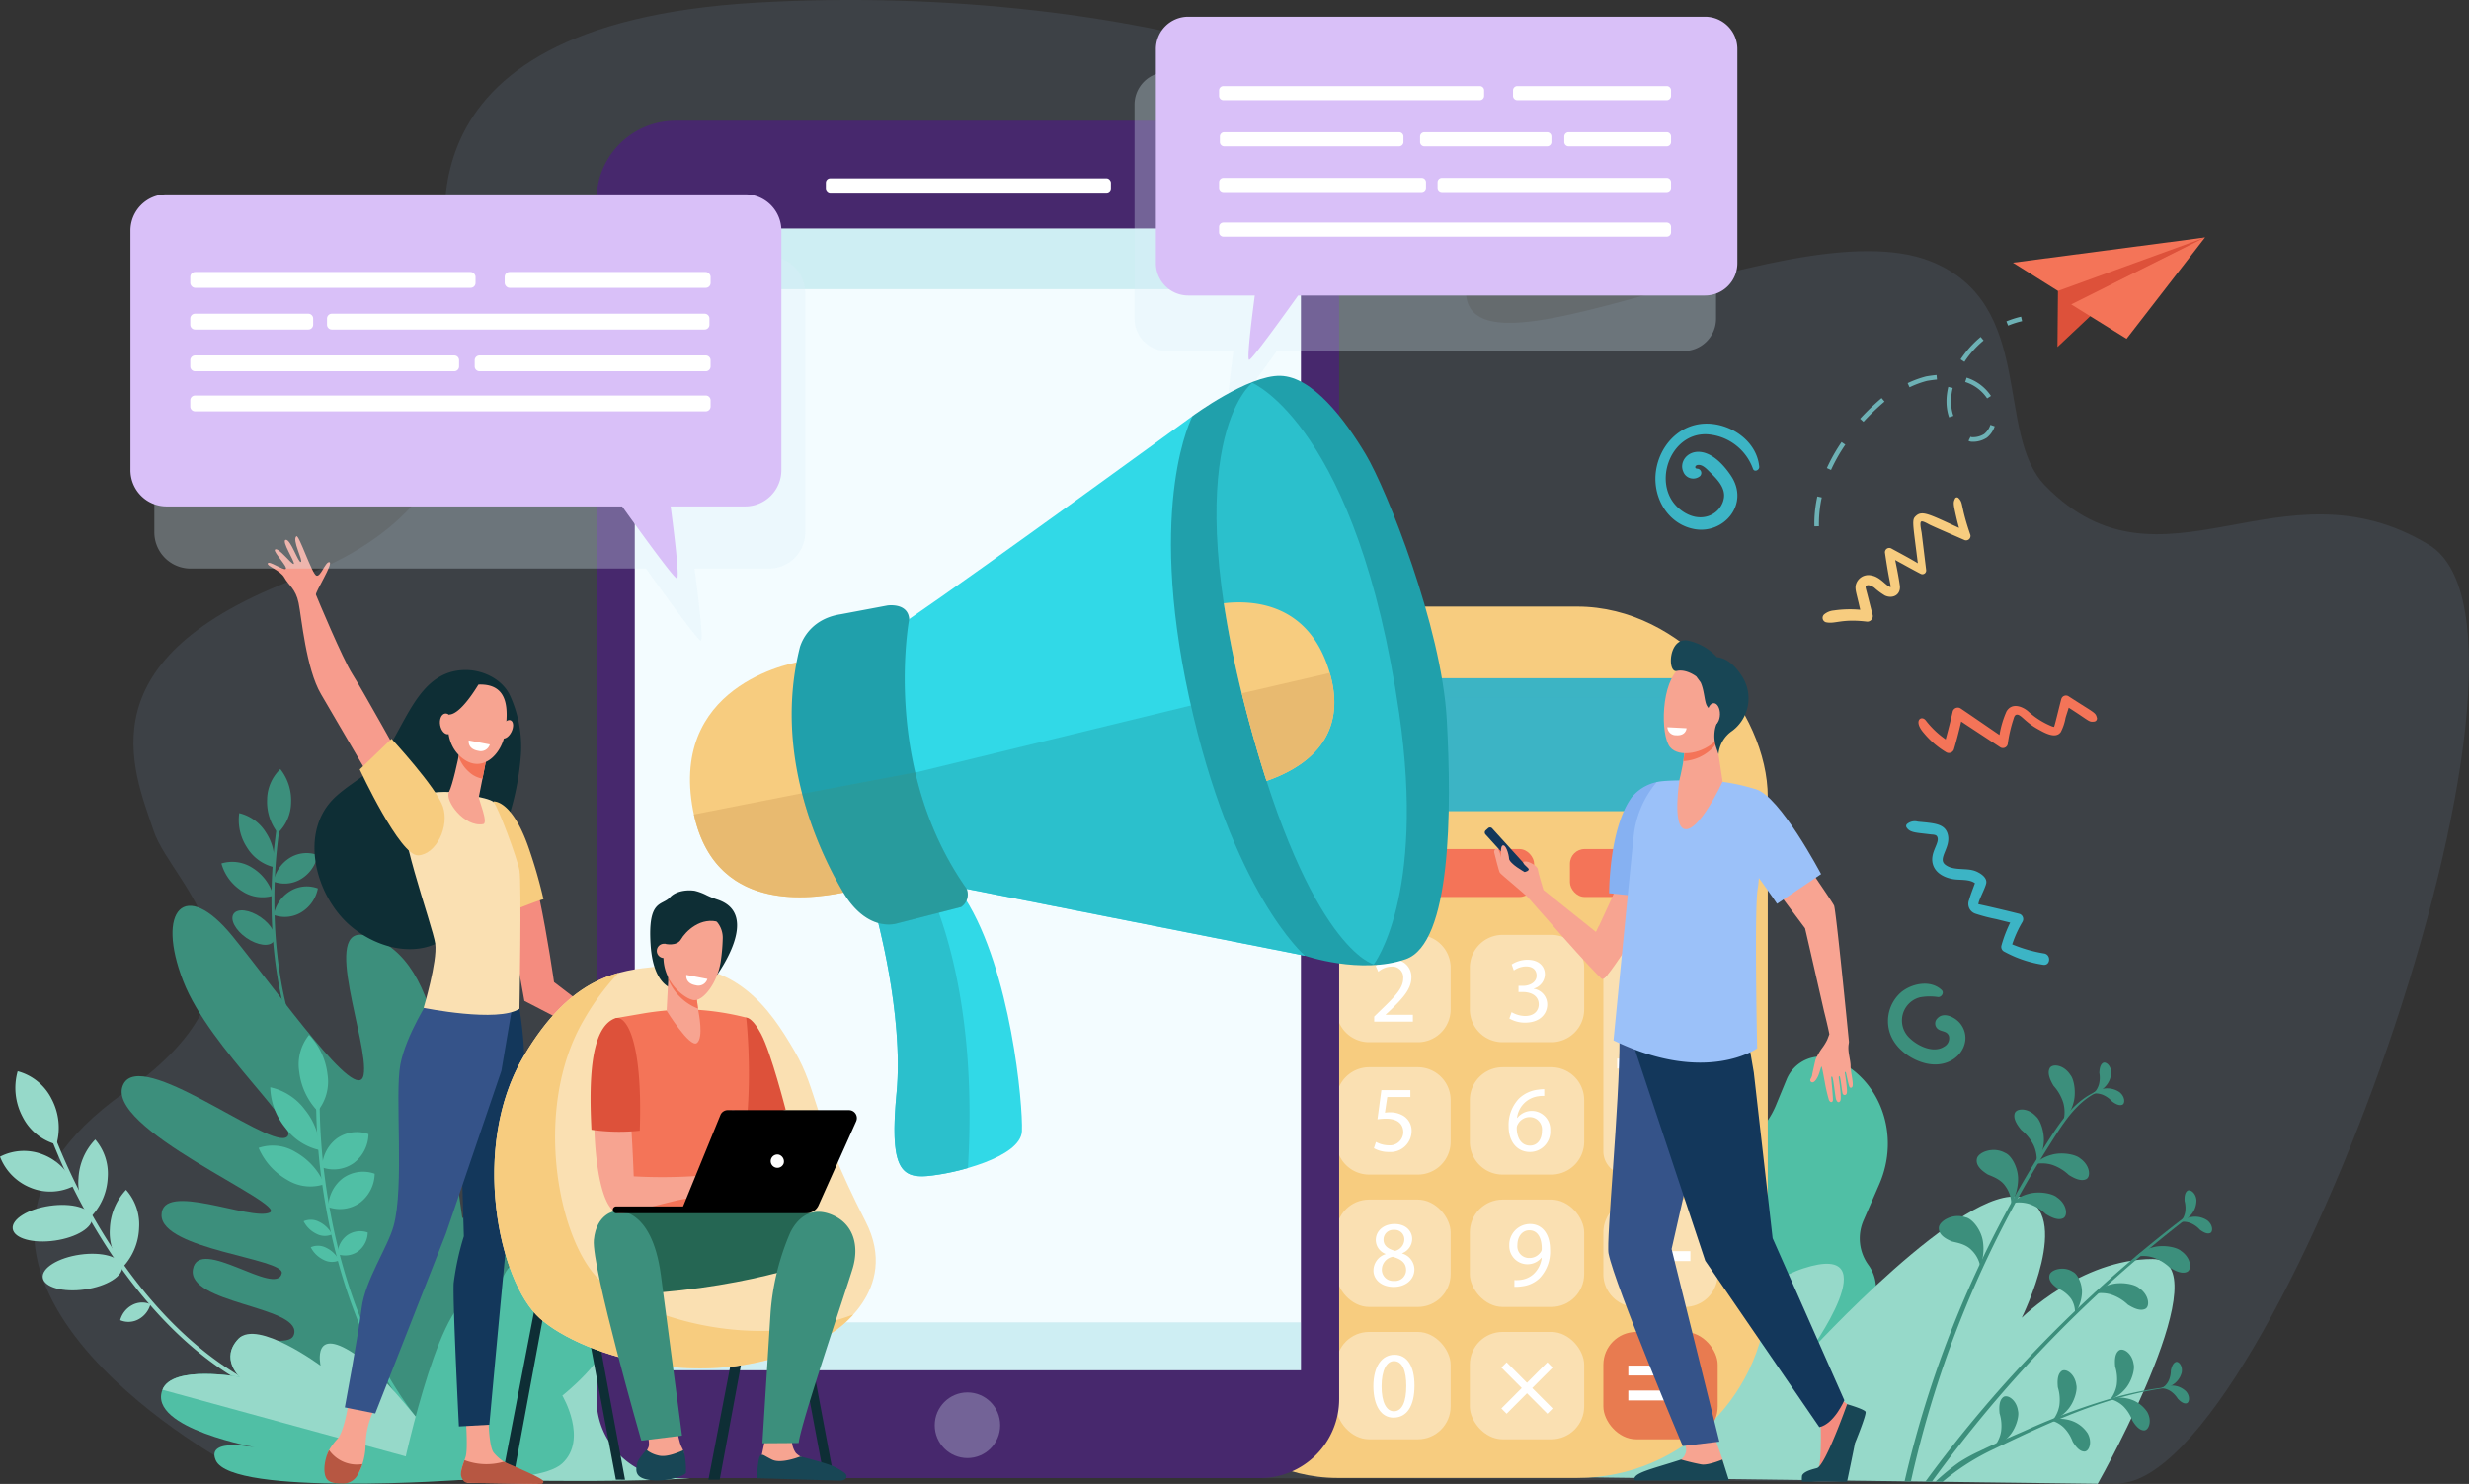 <svg xmlns="http://www.w3.org/2000/svg" width="489.822" height="294.473" viewBox="0 0 489.822 294.473">
  <rect x="0" y="0" width="489.822" height="294.473" fill="#333333" stroke="none"/>
  <g id="Grupo_60880" data-name="Grupo 60880" transform="translate(-214.178 -1388)">
    <g id="Grupo_59280" data-name="Grupo 59280" transform="translate(66.846 1264.863)">
      <path id="Trazado_104604" data-name="Trazado 104604" d="M330.878,123.671c75.019-4.353,153.675,18.322,142.113,51.192s61.812-11.675,91.093.176c20.846,8.437,12.513,34.122,22.6,44.471,23.124,23.73,46.773-6.152,76.2,11.777s-30.824,185.264-61.569,186.2l-350.668-2.131-25.164-2.261s-69.609-38.064-19.815-73.178c33.668-23.743,9.443-40.984,5.781-51.854-4.2-12.48-14.014-34.276,28.729-50.271s31.707-50.8,30.656-58.006-14.976-51.76,60.043-56.113Z" transform="translate(-33.612 0)" fill="#9bc1f9" opacity="0.1"/>
      <g id="Grupo_59224" data-name="Grupo 59224" transform="translate(191.26 275.755)">
        <g id="Grupo_59217" data-name="Grupo 59217" transform="translate(9.94 8.563)">
          <path id="Trazado_104605" data-name="Trazado 104605" d="M479.251,1140.893c-8.066-12.025-10.019-26.825-10.237-37.124a99.19,99.19,0,0,1,1.48-19.7l-.559-.181a99.86,99.86,0,0,0-1.494,19.839c.218,10.4,2.193,25.352,10.359,37.526Z" transform="translate(-468.418 -1083.887)" fill="#3c8f7c"/>
        </g>
        <g id="Grupo_59218" data-name="Grupo 59218" transform="translate(9.056)">
          <path id="Trazado_104606" data-name="Trazado 104606" d="M467.917,1039.478a8.5,8.5,0,0,1-2.622,6.053,9.966,9.966,0,0,1-2.135-6.633,8.5,8.5,0,0,1,2.622-6.053A9.964,9.964,0,0,1,467.917,1039.478Z" transform="translate(-463.152 -1032.846)" fill="#3c8f7c"/>
        </g>
        <g id="Grupo_59219" data-name="Grupo 59219" transform="translate(3.432 8.734)">
          <path id="Trazado_104607" data-name="Trazado 104607" d="M435.067,1088.828a9.952,9.952,0,0,1,1.525,6.8,8.606,8.606,0,0,1-5.34-3.92,9.953,9.953,0,0,1-1.525-6.8A8.605,8.605,0,0,1,435.067,1088.828Z" transform="translate(-429.624 -1084.908)" fill="#3c8f7c"/>
        </g>
        <g id="Grupo_59220" data-name="Grupo 59220" transform="translate(0 18.394)">
          <path id="Trazado_104608" data-name="Trazado 104608" d="M415.368,1143.719a9.489,9.489,0,0,1,4.1,5.488,7.352,7.352,0,0,1-6.2-.9,9.488,9.488,0,0,1-4.1-5.488A7.352,7.352,0,0,1,415.368,1143.719Z" transform="translate(-409.17 -1142.484)" fill="#3c8f7c"/>
        </g>
        <g id="Grupo_59221" data-name="Grupo 59221" transform="translate(1.007 26.664)">
          <ellipse id="Elipse_4302" data-name="Elipse 4302" cx="2.494" cy="4.816" rx="2.494" ry="4.816" transform="matrix(0.568, -0.823, 0.823, 0.568, 0, 4.105)" fill="#3c8f7c"/>
        </g>
        <g id="Grupo_59222" data-name="Grupo 59222" transform="translate(10.329 16.666)">
          <path id="Trazado_104609" data-name="Trazado 104609" d="M474.02,1133.113a6.308,6.308,0,0,1,5.491-.527,7.116,7.116,0,0,1-3.28,4.732,6.308,6.308,0,0,1-5.491.527A7.117,7.117,0,0,1,474.02,1133.113Z" transform="translate(-470.74 -1132.188)" fill="#3c8f7c"/>
        </g>
        <g id="Grupo_59223" data-name="Grupo 59223" transform="translate(10.367 23.279)">
          <path id="Trazado_104610" data-name="Trazado 104610" d="M474.245,1172.532a6.307,6.307,0,0,1,5.491-.527,7.115,7.115,0,0,1-3.28,4.731,6.307,6.307,0,0,1-5.491.527A7.115,7.115,0,0,1,474.245,1172.532Z" transform="translate(-470.965 -1171.607)" fill="#3c8f7c"/>
        </g>
      </g>
      <g id="Grupo_59233" data-name="Grupo 59233" transform="translate(147.332 335.709)">
        <g id="Grupo_59225" data-name="Grupo 59225" transform="translate(8.814 9.41)">
          <path id="Trazado_104611" data-name="Trazado 104611" d="M247.444,1501.561c-16.909-6.157-28.736-20.841-35.681-32.076a120.521,120.521,0,0,1-11.148-23.184l-.747.3a121.351,121.351,0,0,0,11.221,23.348c7.011,11.347,18.961,26.181,36.08,32.414Z" transform="translate(-199.869 -1446.301)" fill="#96d9c9"/>
        </g>
        <g id="Grupo_59226" data-name="Grupo 59226" transform="translate(3.045)">
          <path id="Trazado_104612" data-name="Trazado 104612" d="M172.658,1395.671a12.222,12.222,0,0,1,.984,9.053,10.57,10.57,0,0,1-6.72-5.458,12.222,12.222,0,0,1-.984-9.053A10.57,10.57,0,0,1,172.658,1395.671Z" transform="translate(-165.482 -1390.213)" fill="#96d9c9"/>
        </g>
        <g id="Grupo_59227" data-name="Grupo 59227" transform="translate(0 15.81)">
          <path id="Trazado_104613" data-name="Trazado 104613" d="M155.9,1485.19a10.779,10.779,0,0,1,6.138,6.183,10.3,10.3,0,0,1-8.565.408,10.779,10.779,0,0,1-6.138-6.183A10.3,10.3,0,0,1,155.9,1485.19Z" transform="translate(-147.332 -1484.451)" fill="#96d9c9"/>
        </g>
        <g id="Grupo_59228" data-name="Grupo 59228" transform="translate(2.033 25.577)">
          <ellipse id="Elipse_4303" data-name="Elipse 4303" cx="7.948" cy="3.489" rx="7.948" ry="3.489" transform="matrix(0.99, -0.141, 0.141, 0.99, 0, 2.243)" fill="#96d9c9"/>
        </g>
        <g id="Grupo_59229" data-name="Grupo 59229" transform="translate(7.994 35.276)">
          <ellipse id="Elipse_4304" data-name="Elipse 4304" cx="7.948" cy="3.489" rx="7.948" ry="3.489" transform="translate(0 2.243) rotate(-8.113)" fill="#96d9c9"/>
        </g>
        <g id="Grupo_59230" data-name="Grupo 59230" transform="translate(15.552 13.552)">
          <path id="Trazado_104614" data-name="Trazado 104614" d="M240.054,1478.708a11.931,11.931,0,0,1,3.328-7.714,10.362,10.362,0,0,1,2.471,7.61,11.93,11.93,0,0,1-3.328,7.713A10.362,10.362,0,0,1,240.054,1478.708Z" transform="translate(-240.035 -1470.995)" fill="#96d9c9"/>
        </g>
        <g id="Grupo_59231" data-name="Grupo 59231" transform="translate(21.786 23.533)">
          <path id="Trazado_104615" data-name="Trazado 104615" d="M277.2,1538.256a11.973,11.973,0,0,1,3.215-7.772,10.311,10.311,0,0,1,2.584,7.558,11.973,11.973,0,0,1-3.215,7.772A10.313,10.313,0,0,1,277.2,1538.256Z" transform="translate(-277.193 -1530.484)" fill="#96d9c9"/>
        </g>
        <g id="Grupo_59232" data-name="Grupo 59232" transform="translate(23.842 45.894)">
          <path id="Trazado_104616" data-name="Trazado 104616" d="M291.82,1664.281a4.177,4.177,0,0,1,3.635-.172,4.817,4.817,0,0,1-2.373,3,4.178,4.178,0,0,1-3.635.171A4.815,4.815,0,0,1,291.82,1664.281Z" transform="translate(-289.447 -1663.773)" fill="#96d9c9"/>
        </g>
      </g>
      <path id="Trazado_104617" data-name="Trazado 104617" d="M363.962,1275.749s13.145-29.023,8.751-35.5c-6.073-8.95-13.625,18.513-13.993,16.1-3.478-22.8-2.75-51.546-19.018-55.9-9.247-2.477.611,21.472-.537,27.642s-16.531-15.859-26.005-27.515-15.275-5.225-9.783,8.915c5.31,13.673,24.548,29.694,20.242,31.065s-28.454-17.676-32.093-10.656c-4.462,8.607,32.736,23.8,29,25.513s-21.453-6.344-21.453.512,24.487,8.569,23.85,11.534c-1.031,4.8-16.413-7.489-17.614-.829-1.229,6.812,20.881,7.328,20.108,12.657-.444,3.062-6.012-.143-7.02,4.066-2.3,9.6,32.543,23.049,32.543,23.049Z" transform="translate(-119.693 -891.654)" fill="#3c8f7c"/>
      <path id="Trazado_104618" data-name="Trazado 104618" d="M662.605,1716.109c5.289,2.478,3.862,8.631,3.862,8.631s14.341-11.2,19.7-4.662,2.544,19.347-3.744,21.43-60.981.623-60.981.623S657.848,1713.88,662.605,1716.109Z" transform="translate(-394.573 -1325.621)" fill="#96d9c9"/>
      <g id="Grupo_59244" data-name="Grupo 59244" transform="translate(198.641 328.502)">
        <g id="Grupo_59243" data-name="Grupo 59243">
          <g id="Grupo_59234" data-name="Grupo 59234" transform="translate(11.389 9.904)">
            <path id="Trazado_104619" data-name="Trazado 104619" d="M541.581,1474.16l.506-.432c-11.49-14-16.4-31.544-18.49-43.8a121.163,121.163,0,0,1-1.807-23.512l-.7-.125a121.931,121.931,0,0,0,1.814,23.66C525.017,1442.31,529.969,1460.012,541.581,1474.16Z" transform="translate(-521.052 -1406.292)" fill="#50bfa5"/>
          </g>
          <g id="Grupo_59235" data-name="Grupo 59235" transform="translate(7.979)">
            <path id="Trazado_104620" data-name="Trazado 104620" d="M506.415,1355.062a9.28,9.28,0,0,1-1.952,7.308,13.565,13.565,0,0,1-3.655-7.807,9.279,9.279,0,0,1,1.952-7.308A13.564,13.564,0,0,1,506.415,1355.062Z" transform="translate(-500.73 -1347.255)" fill="#50bfa5"/>
          </g>
          <g id="Grupo_59236" data-name="Grupo 59236" transform="translate(2.305 10.392)">
            <path id="Trazado_104621" data-name="Trazado 104621" d="M473.783,1413.652a13.269,13.269,0,0,1,2.978,8.026,11.662,11.662,0,0,1-6.878-4.451,13.27,13.27,0,0,1-2.978-8.026A11.663,11.663,0,0,1,473.783,1413.652Z" transform="translate(-466.905 -1409.201)" fill="#50bfa5"/>
          </g>
          <g id="Grupo_59237" data-name="Grupo 59237" transform="translate(0 21.941)">
            <path id="Trazado_104622" data-name="Trazado 104622" d="M460.5,1479.347a13.286,13.286,0,0,1,5.719,6.366,8.656,8.656,0,0,1-7.333-.828,13.286,13.286,0,0,1-5.719-6.366A8.656,8.656,0,0,1,460.5,1479.347Z" transform="translate(-453.168 -1478.039)" fill="#50bfa5"/>
          </g>
          <g id="Grupo_59238" data-name="Grupo 59238" transform="translate(8.927 36.679)">
            <path id="Trazado_104623" data-name="Trazado 104623" d="M509.447,1566.293a5.538,5.538,0,0,1,2.567,2.5,3.539,3.539,0,0,1-3.069-.108,5.539,5.539,0,0,1-2.568-2.5A3.541,3.541,0,0,1,509.447,1566.293Z" transform="translate(-506.378 -1565.885)" fill="#50bfa5"/>
          </g>
          <g id="Grupo_59239" data-name="Grupo 59239" transform="translate(10.342 41.838)">
            <path id="Trazado_104624" data-name="Trazado 104624" d="M517.881,1597.045a5.539,5.539,0,0,1,2.567,2.5,3.542,3.542,0,0,1-3.069-.108,5.538,5.538,0,0,1-2.567-2.5A3.541,3.541,0,0,1,517.881,1597.045Z" transform="translate(-514.812 -1596.637)" fill="#50bfa5"/>
          </g>
          <g id="Grupo_59240" data-name="Grupo 59240" transform="translate(12.593 19.291)">
            <path id="Trazado_104625" data-name="Trazado 104625" d="M531.182,1463.478a6.883,6.883,0,0,1,6.259-.848,7.369,7.369,0,0,1-2.949,5.762,6.883,6.883,0,0,1-6.259.848A7.37,7.37,0,0,1,531.182,1463.478Z" transform="translate(-528.233 -1462.241)" fill="#50bfa5"/>
          </g>
          <g id="Grupo_59241" data-name="Grupo 59241" transform="translate(13.818 27.159)">
            <path id="Trazado_104626" data-name="Trazado 104626" d="M538.484,1510.379a6.882,6.882,0,0,1,6.259-.847,7.369,7.369,0,0,1-2.95,5.762,6.882,6.882,0,0,1-6.259.847A7.368,7.368,0,0,1,538.484,1510.379Z" transform="translate(-535.534 -1509.141)" fill="#50bfa5"/>
          </g>
          <g id="Grupo_59242" data-name="Grupo 59242" transform="translate(15.653 38.953)">
            <path id="Trazado_104627" data-name="Trazado 104627" d="M548.392,1580.245a4.481,4.481,0,0,1,4.074-.552,4.8,4.8,0,0,1-1.92,3.75,4.48,4.48,0,0,1-4.074.552A4.8,4.8,0,0,1,548.392,1580.245Z" transform="translate(-546.472 -1579.439)" fill="#50bfa5"/>
          </g>
        </g>
      </g>
      <path id="Trazado_104628" data-name="Trazado 104628" d="M397.691,1731.5s-16.8-21.567-23.82-24.871c-7.482-3.521-.994,8.68-.994,8.68s-16-15.717-19.757-11.792.254,7.6.254,7.6-13.4-2.489-15.35,2.529c-3,7.711,19.033,11.547,19.033,11.547s-10.556-2.317-8.444,2.458C351.8,1734.852,397.691,1731.5,397.691,1731.5Z" transform="translate(-158.467 -1314.725)" fill="#50bfa5"/>
      <path id="Trazado_104629" data-name="Trazado 104629" d="M339.418,1711.962c1.953-5.018,15.35-2.529,15.35-2.529s-4.012-3.672-.255-7.6,16.281,5.343,16.281,5.343-1.94-8.517,7.467-1.818c6.719,4.786,19.689,22.637,19.689,22.637Z" transform="translate(-159.86 -1313.041)" fill="#96d9c9"/>
      <g id="Grupo_59246" data-name="Grupo 59246" transform="translate(226.872 369.237)">
        <g id="Grupo_59245" data-name="Grupo 59245" transform="translate(0 0)">
          <path id="Trazado_104630" data-name="Trazado 104630" d="M621.445,1637.282s26.766,1.893,31.98-2.9.041-13.476.041-13.476,9.185-7.26,9.042-12-6.128-2.335-6.128-2.335,10.142-13.059,7.737-15.543c-4.481-4.626-16.207,8.948-16.207,8.948s3.48-6.457-.191-7.482c-5.537-1.546-9.609,14.379-9.609,14.379s1.033-6.29-2.783-5.455C628.479,1602.914,621.445,1637.282,621.445,1637.282Z" transform="translate(-621.445 -1590.064)" fill="#50bfa5"/>
        </g>
      </g>
      <path id="Trazado_104631" data-name="Trazado 104631" d="M742.827,1658.064h-2.24l8.349-43.382,1.863.354Z" transform="translate(-493.727 -1241.314)" fill="#0e2e35"/>
      <path id="Trazado_104632" data-name="Trazado 104632" d="M2129.713,1382.449l2.161-5.24a7.367,7.367,0,0,1,9.583-4.11h0c9.111,3.991,13.072,15.1,8.847,24.811l-3.089,7.1a8.94,8.94,0,0,0,.943,8.945,7.9,7.9,0,0,1,.779,7.88l-1.628,3.744a14.852,14.852,0,0,1-9.262,8.291,9.012,9.012,0,0,0-5.593,5.071l-2.306,5.3c-2.549,5.86-9.072,8.658-14.569,6.25l-3.137-1.374c-5.5-2.408-7.887-9.11-5.338-14.969h0c4.122-7.006,3.793-12.236,2.333-15.782a21.283,21.283,0,0,1,.2-16.556l.326-.749a21.022,21.022,0,0,1,12.828-11.648C2125.281,1388.615,2127.876,1386.672,2129.713,1382.449Z" transform="translate(-1630.139 -1039.788)" fill="#50bfa5"/>
      <path id="Trazado_104633" data-name="Trazado 104633" d="M2012.856,1594.118c4.422-5.752,28.991-36.3,44.8-41.438,17.451-5.668,1,16.846,1,16.846s30.957-33.966,42.318-30.9c10.414,2.807,0,23.86,0,23.86s11.729-11.658,25.952-11.658c13.843,0-9.611,42.389-10.88,44.6Z" transform="translate(-1552.552 -1177.852)" fill="#96d9c9"/>
      <g id="Grupo_59249" data-name="Grupo 59249" transform="translate(525.18 333.996)">
        <g id="Grupo_59247" data-name="Grupo 59247" transform="translate(0 5.347)">
          <path id="Trazado_104634" data-name="Trazado 104634" d="M2427.956,1423.418a210.365,210.365,0,0,0-27.142,66.213l-1.252-.014a213.753,213.753,0,0,1,27.421-65.882c2.935-4.6,6.1-10.061,11.6-11.856.106-.034.146.127.045.166C2433.609,1413.942,2430.7,1419.115,2427.956,1423.418Z" transform="translate(-2399.563 -1411.874)" fill="#3c8f7c"/>
        </g>
        <g id="Grupo_59248" data-name="Grupo 59248" transform="translate(4.128 30.293)">
          <path id="Trazado_104635" data-name="Trazado 104635" d="M2424.169,1613.421a257.1,257.1,0,0,1,51.906-52.815c.2-.155.48.2.274.36a254.456,254.456,0,0,0-50.886,52.465Z" transform="translate(-2424.169 -1560.568)" fill="#3c8f7c"/>
        </g>
        <path id="Trazado_104636" data-name="Trazado 104636" d="M2570.953,1387.455a9.034,9.034,0,0,1,1.938,3.38,6.984,6.984,0,0,1,.062,3.449,7.515,7.515,0,0,0,1.922-3.337c.621-1.988.186-4.746-.586-5.659-1.335-2.065-3.666-2.275-4.119-1.273C2569.689,1385.008,2570.3,1386.362,2570.953,1387.455Z" transform="translate(-2541.404 -1382.856)" fill="#3c8f7c"/>
        <path id="Trazado_104637" data-name="Trazado 104637" d="M2560.168,1491.74a8.989,8.989,0,0,0-3.329-2.011,6.914,6.914,0,0,0-3.435-.13,7.483,7.483,0,0,1,3.363-1.862c1.993-.584,4.732-.094,5.628.7,2.031,1.38,2.194,3.723,1.187,4.158C2562.581,1493.057,2561.244,1492.418,2560.168,1491.74Z" transform="translate(-2527.593 -1469.449)" fill="#3c8f7c"/>
        <path id="Trazado_104638" data-name="Trazado 104638" d="M2532.949,1537.961a8.99,8.99,0,0,0-3.329-2.011,6.914,6.914,0,0,0-3.435-.13,7.489,7.489,0,0,1,3.363-1.863c1.993-.584,4.732-.093,5.628.7,2.032,1.38,2.194,3.723,1.187,4.158C2535.362,1539.277,2534.025,1538.639,2532.949,1537.961Z" transform="translate(-2504.94 -1507.915)" fill="#3c8f7c"/>
        <path id="Trazado_104639" data-name="Trazado 104639" d="M2630.037,1645.171a8.987,8.987,0,0,0-3.33-2.011,6.913,6.913,0,0,0-3.435-.13,7.485,7.485,0,0,1,3.363-1.862c1.993-.584,4.732-.094,5.628.7,2.031,1.38,2.194,3.723,1.187,4.158C2632.45,1646.487,2631.114,1645.849,2630.037,1645.171Z" transform="translate(-2585.74 -1597.139)" fill="#3c8f7c"/>
        <path id="Trazado_104640" data-name="Trazado 104640" d="M2679.639,1601.323a8.987,8.987,0,0,0-3.33-2.011,6.913,6.913,0,0,0-3.435-.13,7.485,7.485,0,0,1,3.363-1.862c1.993-.584,4.732-.094,5.627.7,2.032,1.38,2.194,3.723,1.188,4.158C2682.052,1602.64,2680.715,1602,2679.639,1601.323Z" transform="translate(-2627.021 -1560.648)" fill="#3c8f7c"/>
        <path id="Trazado_104641" data-name="Trazado 104641" d="M2530.74,1439.567a9.009,9.009,0,0,1,2.445,3.031,6.977,6.977,0,0,1,.6,3.4,7.528,7.528,0,0,0,1.374-3.6c.3-2.061-.562-4.716-1.469-5.5-1.642-1.828-3.978-1.666-4.268-.606C2529.107,1437.351,2529.922,1438.591,2530.74,1439.567Z" transform="translate(-2507.581 -1426.194)" fill="#3c8f7c"/>
        <path id="Trazado_104642" data-name="Trazado 104642" d="M2486.968,1488.142c.565.3,2.54.846,3.533,2.329a6.027,6.027,0,0,1,1.191,3.53,9.985,9.985,0,0,0,1.342-4.61c.14-2.43-1.3-5.021-2.566-5.5-2.348-1.332-5.351-.144-5.6,1.165C2484.586,1486.373,2485.791,1487.406,2486.968,1488.142Z" transform="translate(-2470.523 -1465.975)" fill="#3c8f7c"/>
        <path id="Trazado_104643" data-name="Trazado 104643" d="M2442.622,1566.5c.607.2,2.645.406,3.872,1.7a6.024,6.024,0,0,1,1.767,3.278,10,10,0,0,0,.55-4.77c-.27-2.42-2.121-4.73-3.452-4.989-2.538-.917-5.3.761-5.323,2.093C2439.977,1565.158,2441.338,1565.974,2442.622,1566.5Z" transform="translate(-2433.244 -1531.014)" fill="#3c8f7c"/>
        <path id="Trazado_104644" data-name="Trazado 104644" d="M2572.219,1627.611a6.4,6.4,0,0,1,2.741,2.1,4.912,4.912,0,0,1,.769,2.939,8.138,8.138,0,0,0,1.353-3.673c.251-1.969-.771-4.159-1.776-4.621-1.834-1.218-4.345-.423-4.62.628C2570.382,1626.036,2571.3,1626.945,2572.219,1627.611Z" transform="translate(-2541.929 -1582.847)" fill="#3c8f7c"/>
        <path id="Trazado_104645" data-name="Trazado 104645" d="M2625.622,1413.117a5.336,5.336,0,0,0-1.882-1.336,4.1,4.1,0,0,0-2.026-.228,4.435,4.435,0,0,1,2.071-.954,4.343,4.343,0,0,1,3.3.661c1.142.905,1.135,2.3.521,2.512C2626.992,1414,2626.229,1413.566,2625.622,1413.117Z" transform="translate(-2584.444 -1405.4)" fill="#3c8f7c"/>
        <path id="Trazado_104646" data-name="Trazado 104646" d="M2624.174,1382.058a5.376,5.376,0,0,1-.095,2.311,4.127,4.127,0,0,1-1.057,1.749,4.435,4.435,0,0,0,2.018-1.063,4.375,4.375,0,0,0,1.491-3.025c-.017-1.46-1.121-2.306-1.664-1.948S2624.191,1381.3,2624.174,1382.058Z" transform="translate(-2585.531 -1380.001)" fill="#3c8f7c"/>
        <path id="Trazado_104647" data-name="Trazado 104647" d="M2729.533,1564.909a5.331,5.331,0,0,0-1.882-1.336,4.1,4.1,0,0,0-2.026-.228,4.436,4.436,0,0,1,2.071-.954,4.342,4.342,0,0,1,3.3.661c1.142.905,1.135,2.3.521,2.511C2730.9,1565.793,2730.141,1565.357,2729.533,1564.909Z" transform="translate(-2670.922 -1531.726)" fill="#3c8f7c"/>
        <path id="Trazado_104648" data-name="Trazado 104648" d="M2726.629,1533.183a5.373,5.373,0,0,1,.094,2.311,4.13,4.13,0,0,1-.911,1.83,4.435,4.435,0,0,0,1.924-1.225,4.376,4.376,0,0,0,1.24-3.138c-.137-1.453-1.306-2.206-1.818-1.8S2726.584,1532.428,2726.629,1533.183Z" transform="translate(-2671.077 -1505.709)" fill="#3c8f7c"/>
      </g>
      <path id="Trazado_104649" data-name="Trazado 104649" d="M2643.6,1722.918a8.4,8.4,0,0,1,.3,3.6,6.451,6.451,0,0,1-1.3,2.915,6.927,6.927,0,0,0,2.923-2.036c1.3-1.42,2.022-3.9,1.733-4.976-.306-2.259-2.178-3.358-2.952-2.7C2643.5,1720.367,2643.477,1721.743,2643.6,1722.918Z" transform="translate(-2076.633 -1328.575)" fill="#3c8f7c"/>
      <path id="Trazado_104650" data-name="Trazado 104650" d="M2575.775,1747.284a8.4,8.4,0,0,1,.3,3.6,6.453,6.453,0,0,1-1.3,2.915,6.934,6.934,0,0,0,2.924-2.036c1.3-1.421,2.022-3.9,1.734-4.976-.307-2.259-2.179-3.358-2.952-2.7C2575.677,1744.733,2575.656,1746.109,2575.775,1747.284Z" transform="translate(-2020.189 -1348.854)" fill="#3c8f7c"/>
      <path id="Trazado_104651" data-name="Trazado 104651" d="M2506.864,1778.105a8.382,8.382,0,0,1,.3,3.6,6.459,6.459,0,0,1-1.3,2.915,6.937,6.937,0,0,0,2.923-2.036c1.3-1.421,2.022-3.9,1.734-4.976-.306-2.259-2.179-3.358-2.952-2.7C2506.766,1775.554,2506.745,1776.93,2506.864,1778.105Z" transform="translate(-1962.84 -1374.504)" fill="#3c8f7c"/>
      <path id="Trazado_104652" data-name="Trazado 104652" d="M2647.19,1780.78a7.73,7.73,0,0,0-1.785-2.819,5.931,5.931,0,0,0-2.582-1.418,6.392,6.392,0,0,1,3.287-.136,6.286,6.286,0,0,1,4.045,2.7c1.031,1.837.262,3.695-.675,3.641C2648.537,1782.714,2647.756,1781.713,2647.19,1780.78Z" transform="translate(-2076.83 -1375.771)" fill="#3c8f7c"/>
      <path id="Trazado_104653" data-name="Trazado 104653" d="M2576.646,1805.834a7.737,7.737,0,0,0-1.785-2.819,5.935,5.935,0,0,0-2.583-1.417,6.393,6.393,0,0,1,3.287-.137,6.286,6.286,0,0,1,4.045,2.7c1.031,1.837.262,3.695-.675,3.641C2577.993,1807.769,2577.212,1806.767,2576.646,1805.834Z" transform="translate(-2018.121 -1396.622)" fill="#3c8f7c"/>
      <path id="Trazado_104654" data-name="Trazado 104654" d="M2706.213,1764.57a4.954,4.954,0,0,0-1.492-1.533,3.8,3.8,0,0,0-1.808-.548,4.106,4.106,0,0,1,2.046-.521,4.027,4.027,0,0,1,2.9,1.157c.889,1.017.651,2.285.055,2.376C2707.314,1765.606,2706.691,1765.08,2706.213,1764.57Z" transform="translate(-2126.84 -1363.887)" fill="#3c8f7c"/>
      <path id="Trazado_104655" data-name="Trazado 104655" d="M2705.871,1735.692a4.975,4.975,0,0,1-.472,2.09,3.813,3.813,0,0,1-1.255,1.416,4.1,4.1,0,0,0,2.016-.63,4.045,4.045,0,0,0,1.864-2.505c.228-1.333-.637-2.289-1.191-2.054S2706.011,1735.006,2705.871,1735.692Z" transform="translate(-2127.863 -1340.593)" fill="#3c8f7c"/>
      <path id="Trazado_104656" data-name="Trazado 104656" d="M2311.459,736.07a1.1,1.1,0,0,0,1.111-1.337c-.279-1.044-.541-2.093-.808-3.14-.591-2.312-.686-2.385-.524-2.58.387-.466,1.321.077,1.646.309a12.989,12.989,0,0,0,2.139,1.579c1.6.708,3.194-.205,2.933-2.039-.238-1.679-.574-3.357-.92-5.025,1.677.9,3.33,1.843,5.018,2.715a.752.752,0,0,0,1.123-.789l-.886-7.286c-.045-.372-.461-2.084-.084-2.275.338-.172,1.462.532,1.731.657,1.486.688,2.02.911,6.9,3.038a.88.88,0,0,0,1.122-1.031c-2.068-6-1.316-6.266-2.371-7.335a.416.416,0,0,0-.693.151c-.334.71-.364.9.267,3.66q.246,1.069.543,2.124c-5.883-2.7-7.3-3.517-8.542-2.386-.862.785-.66,1.128.367,9.4-1.71-1.032-3.472-1.954-5.229-2.916a.856.856,0,0,0-1.281.9c.885,6.01,1.152,6.13,1.087,6.681,0,.015.3.185-.17,0-.795-.316-1.944-1.95-3.559-2.234a2.58,2.58,0,0,0-3.2,2.074c-.078.924.154,1.328.923,4.722a22.178,22.178,0,0,0-5.252.141,3.45,3.45,0,0,0-1.922.794.919.919,0,0,0,.333,1.541C2305.117,736.614,2306.327,735.44,2311.459,736.07Z" transform="translate(-1793.723 -489.571)" fill="#f7cc7f"/>
      <path id="Trazado_104657" data-name="Trazado 104657" d="M2433.667,955.4a27.455,27.455,0,0,1,1.088-4.743c.1-.3.216-.89.583-.99.883-.24,1.617,1.373,4.3,2.852,1.162.642,3.509,2.071,4.552.563a9.847,9.847,0,0,0,.935-2.8c.2-.675.423-1.341.633-2.012,4.262,2.7,3.915,2.891,5.106,2.745a.619.619,0,0,0,.49-.72c-.32-1.136-.279-.827-5.618-4.282a.958.958,0,0,0-1.43.467c-.268.913-1.257,5.117-1.462,5.613-.038-.047-.273-.071-.321-.087a15.77,15.77,0,0,1-4.892-3.086c-1.267-1.026-3.225-1.621-4.227.093a19.127,19.127,0,0,0-1.383,4.668c-2.563-1.749-5.114-3.518-7.687-5.25a1.053,1.053,0,0,0-1.576.514c-.425,1.885-.912,3.75-1.414,5.614a17.844,17.844,0,0,1-3.956-3.773c-.826-1.072-2.6,0-.334,2.565a17.251,17.251,0,0,0,4.336,3.727,1.06,1.06,0,0,0,1.581-.515c.551-1.83,1.02-3.688,1.451-5.551,2.574,1.711,5.167,3.4,7.74,5.108A.978.978,0,0,0,2433.667,955.4Z" transform="translate(-1888.013 -684.699)" fill="#f47458"/>
      <path id="Trazado_104658" data-name="Trazado 104658" d="M2420.3,1119.291a1.057,1.057,0,0,0,.6,1.287,23.274,23.274,0,0,0,7.71,2.584c1.428.173,1.544-1.995.173-2.247a28.265,28.265,0,0,1-6.359-1.812,22.558,22.558,0,0,1,2.011-4.432,1.088,1.088,0,0,0-.512-1.6c-1.693-.453-8.156-1.976-8.232-1.924a.346.346,0,0,0,.046-.17c.077-.713,1.257-2.86,1.517-3.925.292-1.195-1.145-2.088-2.066-2.461-1.868-.757-4.413,0-6.064-1.308-1.588-1.254,1.28-3.476.485-6.117-.612-2.035-2.69-2.1-5.9-2.415a2.371,2.371,0,0,0-2.154.476.54.54,0,0,0-.121.622c.661,1.122,1.872,1.066,4.786,1.433.371.047,1.031.015,1.267.37.789,1.182-1.458,3.117-.817,5.5.5,1.859,2.348,2.724,4.05,3.015,1.333.228,3.145-.048,4.313.8-.4,1.1-.843,2.194-1.161,3.314a2.05,2.05,0,0,0,1.22,2.724,34.094,34.094,0,0,0,4.164,1.091c.924.229,1.847.463,2.773.684A25.505,25.505,0,0,0,2420.3,1119.291Z" transform="translate(-1875.893 -808.569)" fill="#3cb4c5"/>
      <path id="Trazado_104659" data-name="Trazado 104659" d="M2119.893,634.465c-5.492-8.121-10.79-3.862-9.436-.766a2.108,2.108,0,0,0,3.306.926.865.865,0,0,0-.488-1.5c-.619.009-.561-.674.113-.744.909-.094,1.717.792,2.3,1.37,1.371,1.347,3.168,3.074,2.837,5.2-.494,3.168-4.55,5.469-8.61,2.327-5.857-4.532-2.318-15.268,5.237-14.977a10.372,10.372,0,0,1,9.14,6.842c.276.75,1.307.275,1.243-.414-.485-5.221-5.909-8.772-10.895-8.535-5.114.243-8.874,4.438-9.587,9.362-.748,5.164,2.258,10.54,7.577,11.548C2118.471,646.208,2123.733,640.143,2119.893,634.465Z" transform="translate(-1629.193 -416.986)" fill="#3cb4c5"/>
      <path id="Trazado_104660" data-name="Trazado 104660" d="M2394.292,1294.585c-.939-1.182-3.232-2.419-4.509-1.042a1.4,1.4,0,0,0,.125,2.173c.771.534,1.7.312,2.126,1.3a1.875,1.875,0,0,1-.962,2.168c-2.123,1.382-5.3-.183-6.877-1.769a4.75,4.75,0,0,1,2.078-8.026,10.669,10.669,0,0,1,3.624-.057c.672.04,1.271-.865.706-1.4-2.17-2.051-5.814-1.333-7.974.389a7.6,7.6,0,0,0-2.389,7.836c.873,3.085,3.806,5.365,6.8,6.221C2393.266,1304.156,2397.334,1298.412,2394.292,1294.585Z" transform="translate(-1858.072 -968.341)" fill="#3c8f7c"/>
      <g id="Grupo_59250" data-name="Grupo 59250" transform="translate(200.444 229.533)">
        <path id="Trazado_104661" data-name="Trazado 104661" d="M560.184,932.321a24.363,24.363,0,0,0-2.194-11.662c-1.526-3.2-5.3-5.017-8.748-5.022-10.937-.014-12.328,14.548-19.29,20.164-2.127,1.716-4.505,3.114-6.518,4.965-7.433,6.834-4.085,19.486,2.74,25.478,4.736,4.158,12.18,6.52,18.017,3.27a18.444,18.444,0,0,0,7.008-7.607c2.339-4.386,3.847-9.446,5.51-14.12A53.046,53.046,0,0,0,560.184,932.321Z" transform="translate(-509.944 -889.079)" fill="#0e2e35"/>
        <path id="Trazado_104662" data-name="Trazado 104662" d="M490.7,802.224s-8.033-14.447-9.987-17.518-7.045-15.275-7.227-15.756,3.506-6.256,2.683-6.454-1.734,3.045-2.612,2.658-3.444-8.194-3.944-7.806c-.937.725,1.383,4.842.884,5.1s-2.012-4.531-2.992-4.39,1.864,4.39,1.59,4.766-3.228-3.628-3.762-2.775c-.29.464,2.715,3.495,2.138,3.779s-3.251-1.673-3.534-1.109,2.473,1.337,3.3,2.858,2.228,2.179,2.81,5,1.454,13.011,4.439,18.1,9.551,16.343,9.551,16.343Z" transform="translate(-463.918 -757.333)" fill="#f79c8d"/>
        <path id="Trazado_104663" data-name="Trazado 104663" d="M770.05,1210.886l-12.489-9.56s-1.256-8.918-2.939-16.833c-2.107.6-4.009,2.256-6.119,2.835l3.176,17.723,16.369,8.473,4.624,5.963,1.052-6.121Z" transform="translate(-700.759 -1112.83)" fill="#f48c7f"/>
        <path id="Trazado_104664" data-name="Trazado 104664" d="M738.13,1081.025c-3.416-10.4-7.236-9.955-7.236-9.955l2.954,21.861c2.11-.579,4.857-1.867,6.964-2.464A95.5,95.5,0,0,0,738.13,1081.025Z" transform="translate(-686.104 -1018.433)" fill="#f7cc7f"/>
        <path id="Trazado_104665" data-name="Trazado 104665" d="M538.075,1781.905s-.771,5.375-2.1,7.11a13.7,13.7,0,0,0-1.791,2.371c-.83,1.638-.371,4.076.241,5.419.314.689-.022.687.694.909a4.391,4.391,0,0,0,5.279-2.492,12.716,12.716,0,0,0,1.036-4.58,16.656,16.656,0,0,1,1.735-7.361Z" transform="translate(-522.024 -1610.016)" fill="#f7a491"/>
        <path id="Trazado_104666" data-name="Trazado 104666" d="M693.477,1796.559s.476,6.061.09,8.031c-.207,1.054-1.358,3.226-.83,4.218a2.659,2.659,0,0,0,1.132,1.241l13.69.222c.746.012.253-.471-.349-.915a27.545,27.545,0,0,0-4.922-2.738c-.2-.1-.951-.577-1.221-.743a9.494,9.494,0,0,1-1.958-1.74c-.983-1.1-1.069-6.438-1.069-6.438Z" transform="translate(-654.234 -1622.212)" fill="#f7a491"/>
        <path id="Trazado_104667" data-name="Trazado 104667" d="M696.742,1308.8s1.724,9.841.592,16.292-6.565,66.252-6.565,66.252l-6.037.342s-1.266-24.98-1.039-28.454a54.116,54.116,0,0,1,2.018-9.287l-.6-20.168,7.618-26.5Z" transform="translate(-646.8 -1215.021)" fill="#13375b"/>
        <path id="Trazado_104668" data-name="Trazado 104668" d="M572.006,1292.922s-4.754,7.2-5.886,13.151.831,24.257-1.347,32.061c-1.179,4.225-5.646,10.749-6.325,16.208s-3.343,19.758-3.343,19.758l6.035,1.2,14.025-35.712,11-32.278,2.818-16.624Z" transform="translate(-539.808 -1201.21)" fill="#355389"/>
        <path id="Trazado_104669" data-name="Trazado 104669" d="M632.832,1059.852s-6.294-.4-8.784,2.326,5.524,24.321,5.976,27.8-2.308,12.711-2.308,12.711,14.786,2.992,19.011.18c0,0,.453-24.98,0-27.462s-4.226-12.573-5.131-13.565S632.832,1059.852,632.832,1059.852Z" transform="translate(-596.785 -1009.082)" fill="#fae0b2"/>
        <path id="Trazado_104670" data-name="Trazado 104670" d="M679.819,1008.84s-.033.186-.091.5c-.28,1.522-1.361,6.57-2.091,7.958-.882,1.677,3.02,7.026,6.777,6.374,1.118-.195-.945-4.915-.846-5.415.19-.957.447-2.263.711-3.6l.44-2.241c.4-2.045.729-3.718.729-3.718Z" transform="translate(-641.677 -966.528)" fill="#f7a491"/>
        <path id="Trazado_104671" data-name="Trazado 104671" d="M689.881,1009.344c.058-.317.091-.5.091-.5l5.629-.141s-.328,1.673-.729,3.718l-.438,2.229a5.263,5.263,0,0,1-2.687-1.355,7.146,7.146,0,0,1-2.036-3.045C689.779,1009.888,689.837,1009.58,689.881,1009.344Z" transform="translate(-651.83 -966.528)" fill="#f47458"/>
        <path id="Trazado_104672" data-name="Trazado 104672" d="M683.243,932.769a5.057,5.057,0,0,0-4.316,1.855c-1.663,2.163-3.455,8.852.676,12.489s8.213-.48,8.818-4.845S689.261,932.611,683.243,932.769Z" transform="translate(-641.312 -903.324)" fill="#f7a491"/>
        <path id="Trazado_104673" data-name="Trazado 104673" d="M740.771,977.252c-.493.964-1.321,1.5-1.849,1.192s-.556-1.335-.063-2.3,1.321-1.5,1.849-1.192S741.264,976.288,740.771,977.252Z" transform="translate(-692.44 -938.372)" fill="#f7a491"/>
        <path id="Trazado_104674" data-name="Trazado 104674" d="M671.231,928.246s-3.544,6.361-6.08,6.655-2.869,3.674-2.869,3.674.907-7.789,3.417-9.291A9.278,9.278,0,0,1,671.231,928.246Z" transform="translate(-629.003 -899.517)" fill="#0e2e35"/>
        <path id="Trazado_104675" data-name="Trazado 104675" d="M538.506,1841.086a6.729,6.729,0,0,1-6.616-2.78c-.836,1.641-1.244,4.089-.629,5.437.541,1.187,2.124,1.153,3.37,1.2a3.252,3.252,0,0,0,2.991-1.84A11.056,11.056,0,0,0,538.506,1841.086Z" transform="translate(-519.717 -1656.955)" fill="#b75742"/>
        <path id="Trazado_104676" data-name="Trazado 104676" d="M700.913,1850.554a12.327,12.327,0,0,1-7.794-.308c-.386,1.1-.9,2.481-.626,3.277.332.975.806,1.2,1.224,1.206,3.307.087,12.113.206,14.635.239a.415.415,0,0,0,.32-.681C708.047,1853.536,701.183,1850.72,700.913,1850.554Z" transform="translate(-654.082 -1666.892)" fill="#b75742"/>
        <path id="Trazado_104677" data-name="Trazado 104677" d="M670.187,968.875c.206,1.13-.208,2.166-.926,2.314s-1.467-.647-1.673-1.777.209-2.166.926-2.314S669.981,967.745,670.187,968.875Z" transform="translate(-633.375 -931.892)" fill="#f7a491"/>
        <path id="Trazado_104678" data-name="Trazado 104678" d="M579.043,997.005s8.885,9.609,10.206,13.481-1.288,9.412-4.89,9.654-11.62-17.055-11.62-17.055Z" transform="translate(-554.482 -956.796)" fill="#f7cc7f"/>
      </g>
      <g id="Grupo_59267" data-name="Grupo 59267" transform="translate(374.856 243.503)">
        <rect id="Rectángulo_5741" data-name="Rectángulo 5741" width="123.179" height="172.908" rx="37.794" transform="translate(0)" fill="#f7cc7f"/>
        <rect id="Rectángulo_5742" data-name="Rectángulo 5742" width="102.158" height="26.377" transform="translate(11.092 14.222)" fill="#3cb4c5"/>
        <path id="Trazado_104679" data-name="Trazado 104679" d="M1572.353,929.171H1671.8v-3.8H1569.643v26.377h2.71Z" transform="translate(-1558.551 -911.152)" fill="#3cb4c5" opacity="0.5" style="mix-blend-mode: multiply;isolation: isolate"/>
        <path id="Rectángulo_5743" data-name="Rectángulo 5743" d="M2.905,0h23.5a2.906,2.906,0,0,1,2.906,2.906V6.6A2.905,2.905,0,0,1,26.408,9.5H2.906A2.906,2.906,0,0,1,0,6.6V2.905A2.905,2.905,0,0,1,2.905,0Z" transform="translate(11.092 48.123)" fill="#f47458"/>
        <rect id="Rectángulo_5744" data-name="Rectángulo 5744" width="29.313" height="9.503" rx="2.905" transform="translate(47.514 48.123)" fill="#f47458"/>
        <rect id="Rectángulo_5745" data-name="Rectángulo 5745" width="29.313" height="9.503" rx="2.905" transform="translate(83.937 48.123)" fill="#f47458"/>
        <rect id="Rectángulo_5746" data-name="Rectángulo 5746" width="22.685" height="21.303" rx="6.514" transform="translate(11.092 65.15)" fill="#f47458"/>
        <path id="Rectángulo_5747" data-name="Rectángulo 5747" d="M6.514,0h9.658a6.514,6.514,0,0,1,6.514,6.514v8.275A6.515,6.515,0,0,1,16.17,21.3H6.514A6.514,6.514,0,0,1,0,14.79V6.514A6.514,6.514,0,0,1,6.514,0Z" transform="translate(37.583 65.15)" fill="#fae0b2"/>
        <path id="Rectángulo_5748" data-name="Rectángulo 5748" d="M6.514,0h9.657a6.514,6.514,0,0,1,6.514,6.514v8.275A6.515,6.515,0,0,1,16.17,21.3H6.514A6.514,6.514,0,0,1,0,14.79V6.514A6.514,6.514,0,0,1,6.514,0Z" transform="translate(64.074 65.15)" fill="#fae0b2"/>
        <path id="Rectángulo_5749" data-name="Rectángulo 5749" d="M6.515,0H16.17a6.515,6.515,0,0,1,6.515,6.515v8.275A6.514,6.514,0,0,1,16.171,21.3H6.514A6.514,6.514,0,0,1,0,14.79V6.515A6.515,6.515,0,0,1,6.515,0Z" transform="translate(11.092 91.413)" fill="#f47458"/>
        <path id="Rectángulo_5750" data-name="Rectángulo 5750" d="M6.515,0H16.17a6.515,6.515,0,0,1,6.515,6.515v8.274A6.515,6.515,0,0,1,16.17,21.3H6.514A6.514,6.514,0,0,1,0,14.79V6.515A6.515,6.515,0,0,1,6.515,0Z" transform="translate(37.583 91.413)" fill="#fae0b2"/>
        <path id="Rectángulo_5751" data-name="Rectángulo 5751" d="M6.515,0h9.657a6.514,6.514,0,0,1,6.514,6.514V14.79A6.514,6.514,0,0,1,16.171,21.3H6.514A6.514,6.514,0,0,1,0,14.79V6.515A6.515,6.515,0,0,1,6.515,0Z" transform="translate(64.074 91.413)" fill="#fae0b2"/>
        <path id="Trazado_104680" data-name="Trazado 104680" d="M2061.418,1228.943h-13.442a4.63,4.63,0,0,0-4.622,4.637v38.292a4.629,4.629,0,0,0,4.622,4.637h13.442a4.629,4.629,0,0,0,4.622-4.637V1233.58A4.629,4.629,0,0,0,2061.418,1228.943Z" transform="translate(-1952.791 -1163.793)" fill="#fae0b2"/>
        <rect id="Rectángulo_5752" data-name="Rectángulo 5752" width="22.685" height="21.303" rx="6.514" transform="translate(11.092 117.676)" fill="#f47458"/>
        <rect id="Rectángulo_5753" data-name="Rectángulo 5753" width="22.685" height="21.303" rx="6.514" transform="translate(37.583 117.676)" fill="#fae0b2"/>
        <rect id="Rectángulo_5754" data-name="Rectángulo 5754" width="22.685" height="21.303" rx="6.514" transform="translate(64.074 117.676)" fill="#fae0b2"/>
        <path id="Rectángulo_5755" data-name="Rectángulo 5755" d="M6.514,0H16.17a6.515,6.515,0,0,1,6.515,6.515V14.79A6.514,6.514,0,0,1,16.171,21.3H6.514A6.514,6.514,0,0,1,0,14.79V6.514A6.514,6.514,0,0,1,6.514,0Z" transform="translate(90.565 117.676)" fill="#fae0b2"/>
        <rect id="Rectángulo_5756" data-name="Rectángulo 5756" width="22.685" height="21.303" rx="6.514" transform="translate(11.092 143.939)" fill="#f47458"/>
        <rect id="Rectángulo_5757" data-name="Rectángulo 5757" width="22.685" height="21.303" rx="6.514" transform="translate(37.583 143.939)" fill="#fae0b2"/>
        <rect id="Rectángulo_5758" data-name="Rectángulo 5758" width="22.685" height="21.303" rx="6.514" transform="translate(64.074 143.939)" fill="#fae0b2"/>
        <rect id="Rectángulo_5759" data-name="Rectángulo 5759" width="22.685" height="21.303" rx="6.514" transform="translate(90.565 143.939)" fill="#e87b50"/>
        <g id="Grupo_59251" data-name="Grupo 59251" transform="translate(18.73 122.731)">
          <path id="Trazado_104681" data-name="Trazado 104681" d="M1622.761,1572.16v1.077l-5.237,10.992h-1.684l5.218-10.677v-.037h-5.884v-1.356Z" transform="translate(-1615.174 -1572.16)" fill="#fff"/>
        </g>
        <g id="Grupo_59252" data-name="Grupo 59252" transform="translate(44.953 122.526)">
          <path id="Trazado_104682" data-name="Trazado 104682" d="M1771.482,1580.153a3.448,3.448,0,0,1,2.387-3.231l-.018-.056a2.99,2.99,0,0,1-1.906-2.711c0-1.913,1.61-3.212,3.719-3.212,2.332,0,3.5,1.467,3.5,2.971a3.067,3.067,0,0,1-1.98,2.823v.055a3.344,3.344,0,0,1,2.424,3.12c0,2.1-1.8,3.509-4.09,3.509C1773,1583.421,1771.482,1581.917,1771.482,1580.153Zm6.477-.074c0-1.467-1.018-2.172-2.646-2.637a2.62,2.62,0,0,0-2.165,2.488,2.228,2.228,0,0,0,2.406,2.3A2.18,2.18,0,0,0,1777.959,1580.078Zm-4.478-6.035c0,1.207.907,1.857,2.294,2.228a2.376,2.376,0,0,0,1.832-2.191,1.873,1.873,0,0,0-2.036-1.968A1.916,1.916,0,0,0,1773.481,1574.044Z" transform="translate(-1771.482 -1570.943)" fill="#fff"/>
        </g>
        <g id="Grupo_59253" data-name="Grupo 59253" transform="translate(44.935 148.467)">
          <path id="Trazado_104683" data-name="Trazado 104683" d="M1779.534,1731.673c0,4.1-1.517,6.369-4.182,6.369-2.35,0-3.942-2.209-3.979-6.2,0-4.048,1.739-6.276,4.182-6.276C1778.09,1725.564,1779.534,1727.829,1779.534,1731.673Zm-6.532.186c0,3.138.962,4.921,2.443,4.921,1.665,0,2.461-1.95,2.461-5.032,0-2.971-.759-4.921-2.443-4.921C1774.038,1726.827,1773,1728.572,1773,1731.859Z" transform="translate(-1771.373 -1725.564)" fill="#fff"/>
        </g>
        <g id="Grupo_59254" data-name="Grupo 59254" transform="translate(71.899 122.526)">
          <path id="Trazado_104684" data-name="Trazado 104684" d="M1933.114,1582.065a6.775,6.775,0,0,0,1.314-.056,4.529,4.529,0,0,0,2.517-1.17,5.3,5.3,0,0,0,1.591-3.212h-.055a3.611,3.611,0,0,1-6.384-2.4,4.132,4.132,0,0,1,4.108-4.289c2.461,0,3.979,2.005,3.979,5.088a7.64,7.64,0,0,1-2.073,5.663,6,6,0,0,1-3.5,1.615,7.561,7.561,0,0,1-1.5.093Zm.592-6.944a2.319,2.319,0,0,0,2.313,2.562,2.69,2.69,0,0,0,2.369-1.262,1.081,1.081,0,0,0,.148-.594c0-2.061-.759-3.639-2.461-3.639C1934.687,1572.187,1933.706,1573.412,1933.706,1575.121Z" transform="translate(-1932.096 -1570.943)" fill="#fff"/>
        </g>
        <g id="Grupo_59255" data-name="Grupo 59255" transform="translate(17.953 95.954)">
          <path id="Trazado_104685" data-name="Trazado 104685" d="M1616.13,1424.621v-3.287h-5.589v-1.077l5.367-7.706h1.758v7.5h1.684v1.281h-1.684v3.287Zm0-4.568v-4.029q0-.947.056-1.894h-.056c-.37.706-.666,1.226-1,1.782l-2.942,4.1v.037Z" transform="translate(-1610.541 -1412.551)" fill="#fff"/>
        </g>
        <g id="Grupo_59256" data-name="Grupo 59256" transform="translate(45.046 95.954)">
          <path id="Trazado_104686" data-name="Trazado 104686" d="M1779.269,1413.925h-4.589l-.463,3.1a6.411,6.411,0,0,1,.981-.074,5.071,5.071,0,0,1,2.591.65,3.442,3.442,0,0,1,1.721,3.1,4.179,4.179,0,0,1-4.479,4.122,5.873,5.873,0,0,1-3-.743l.407-1.244a5.37,5.37,0,0,0,2.572.669,2.658,2.658,0,0,0,2.85-2.618c-.018-1.56-1.055-2.674-3.46-2.674a12.367,12.367,0,0,0-1.665.13l.777-5.793h5.755Z" transform="translate(-1772.034 -1412.551)" fill="#fff"/>
        </g>
        <g id="Grupo_59257" data-name="Grupo 59257" transform="translate(71.769 95.768)">
          <path id="Trazado_104687" data-name="Trazado 104687" d="M1938.392,1412.781a5.857,5.857,0,0,0-1.221.074,4.9,4.9,0,0,0-4.182,4.289h.056a3.665,3.665,0,0,1,6.532,2.507,4.03,4.03,0,0,1-4,4.252c-2.573,0-4.256-2.005-4.256-5.143a7.6,7.6,0,0,1,2.036-5.441,6.539,6.539,0,0,1,3.849-1.783,7.816,7.816,0,0,1,1.184-.093Zm-.463,6.963a2.449,2.449,0,0,0-2.48-2.766,2.679,2.679,0,0,0-2.332,1.485,1.393,1.393,0,0,0-.185.724c.037,1.987.944,3.454,2.646,3.454C1936.986,1422.641,1937.929,1421.471,1937.929,1419.744Z" transform="translate(-1931.323 -1411.444)" fill="#fff"/>
        </g>
        <g id="Grupo_59258" data-name="Grupo 59258" transform="translate(19.6 70.292)">
          <path id="Trazado_104688" data-name="Trazado 104688" d="M1622.8,1261.115h-.037l-2.091,1.133-.314-1.244,2.628-1.411h1.388v12.069H1622.8Z" transform="translate(-1620.358 -1259.593)" fill="#fff"/>
        </g>
        <g id="Grupo_59259" data-name="Grupo 59259" transform="translate(45.101 70.088)">
          <path id="Trazado_104689" data-name="Trazado 104689" d="M1772.365,1270.649v-1l1.277-1.244c3.072-2.934,4.46-4.494,4.479-6.313a2.15,2.15,0,0,0-2.387-2.358,4.09,4.09,0,0,0-2.553,1.021l-.518-1.151a5.268,5.268,0,0,1,3.4-1.226,3.39,3.39,0,0,1,3.683,3.509c0,2.228-1.61,4.029-4.145,6.481l-.962.891v.037h5.4v1.356Z" transform="translate(-1772.365 -1258.375)" fill="#fff"/>
        </g>
        <g id="Grupo_59260" data-name="Grupo 59260" transform="translate(71.917 70.088)">
          <path id="Trazado_104690" data-name="Trazado 104690" d="M1932.65,1268.773a5.427,5.427,0,0,0,2.664.761c2.091,0,2.739-1.337,2.721-2.34-.019-1.69-1.536-2.414-3.109-2.414h-.907v-1.226h.907c1.185,0,2.683-.613,2.683-2.042,0-.965-.611-1.82-2.11-1.82a4.408,4.408,0,0,0-2.406.8l-.426-1.188a5.7,5.7,0,0,1,3.146-.928c2.369,0,3.442,1.411,3.442,2.878a3,3,0,0,1-2.22,2.841v.037a3.141,3.141,0,0,1,2.683,3.1c0,1.931-1.5,3.621-4.385,3.621a6.1,6.1,0,0,1-3.128-.817Z" transform="translate(-1932.206 -1258.375)" fill="#fff"/>
        </g>
        <g id="Grupo_59261" data-name="Grupo 59261" transform="translate(20.983 157.693)">
          <ellipse id="Elipse_4305" data-name="Elipse 4305" cx="1.451" cy="1.456" rx="1.451" ry="1.456" fill="#fff"/>
        </g>
        <g id="Grupo_59262" data-name="Grupo 59262" transform="translate(93.29 82.04)">
          <path id="Trazado_104691" data-name="Trazado 104691" d="M2076.833,1337.279H2069.2v-7.662h-1.963v7.662H2059.6v1.97h7.636v7.662h1.963v-7.662h7.636Z" transform="translate(-2059.599 -1329.617)" fill="#fff"/>
        </g>
        <g id="Grupo_59263" data-name="Grupo 59263" transform="translate(70.334 149.97)">
          <path id="Trazado_104692" data-name="Trazado 104692" d="M1932.931,1743.681l-4.043-4.057,4.043-4.056-1.04-1.043-4.043,4.056-4.042-4.056-1.04,1.043,4.042,4.056-4.042,4.057,1.04,1.043,4.042-4.056,4.043,4.056Z" transform="translate(-1922.767 -1734.525)" fill="#fff"/>
        </g>
        <g id="Grupo_59264" data-name="Grupo 59264" transform="translate(95.042 127.91)">
          <rect id="Rectángulo_5760" data-name="Rectángulo 5760" width="12.787" height="1.965" fill="#fff"/>
        </g>
        <g id="Grupo_59265" data-name="Grupo 59265" transform="translate(95.514 150.618)">
          <rect id="Rectángulo_5761" data-name="Rectángulo 5761" width="12.787" height="1.965" fill="#fff"/>
        </g>
        <g id="Grupo_59266" data-name="Grupo 59266" transform="translate(95.514 155.565)">
          <rect id="Rectángulo_5762" data-name="Rectángulo 5762" width="12.787" height="1.965" fill="#fff"/>
        </g>
      </g>
      <path id="Trazado_104693" data-name="Trazado 104693" d="M989.759,266.874h0l-.033-.011c-.314-.113-.634-.214-.956-.307-.11-.032-.22-.065-.331-.094s-.235-.059-.353-.087-.239-.057-.36-.083-.229-.047-.343-.069-.258-.048-.387-.069q-.165-.027-.331-.051c-.14-.02-.281-.038-.422-.054-.1-.012-.205-.024-.309-.034-.161-.015-.324-.027-.487-.037-.086-.005-.171-.013-.257-.017-.25-.012-.5-.019-.754-.019H868.4q-.405,0-.805.02a15.689,15.689,0,0,0-1.578.161q-.388.059-.77.138a15.691,15.691,0,0,0-12.412,13.776,15.888,15.888,0,0,0-.081,1.605V519.59a15.7,15.7,0,0,0,10.322,14.766h0l.08.027c.3.107.6.2.909.291.11.032.22.065.332.095s.235.058.353.087.239.058.36.084.229.047.343.069.258.048.387.069c.11.018.22.036.331.051.14.02.281.037.422.054.1.012.205.024.309.034.161.016.324.027.487.037.086.006.171.013.257.017.25.012.5.019.754.019H984.435a15.683,15.683,0,0,0,15.647-15.7V281.64A15.7,15.7,0,0,0,989.759,266.874Z" transform="translate(-587.075 -118.846)" fill="#47286d"/>
      <rect id="Rectángulo_5763" data-name="Rectángulo 5763" width="132.158" height="226.555" transform="translate(273.263 168.492)" fill="#f3fcff"/>
      <rect id="Rectángulo_5764" data-name="Rectángulo 5764" width="56.552" height="2.839" rx="0.868" transform="translate(311.173 158.533)" fill="#fff"/>
      <ellipse id="Elipse_4306" data-name="Elipse 4306" cx="6.491" cy="6.513" rx="6.491" ry="6.513" transform="translate(332.775 399.449)" fill="#daeef7" opacity="0.3"/>
      <rect id="Rectángulo_5765" data-name="Rectángulo 5765" width="132.158" height="9.505" transform="translate(273.263 385.541)" fill="#3cb4c5" opacity="0.2"/>
      <rect id="Rectángulo_5766" data-name="Rectángulo 5766" width="132.158" height="12.023" transform="translate(273.263 168.492)" fill="#3cb4c5" opacity="0.2"/>
      <g id="Grupo_59268" data-name="Grupo 59268" transform="translate(173.214 161.705)">
        <path id="Trazado_104694" data-name="Trazado 104694" d="M451.806,426.513H337.031a7.191,7.191,0,0,0-7.179,7.2v47.526a7.191,7.191,0,0,0,7.179,7.2h90.363c3.657,5.12,10.288,14.29,10.873,14.29.548,0-.507-8.661-1.251-14.29h14.79a7.191,7.191,0,0,0,7.179-7.2V433.716A7.191,7.191,0,0,0,451.806,426.513Z" transform="translate(-325.113 -414.185)" fill="#daeef7" opacity="0.3" style="mix-blend-mode: multiply;isolation: isolate"/>
        <path id="Trazado_104695" data-name="Trazado 104695" d="M423.559,353.029H308.784a7.191,7.191,0,0,0-7.179,7.2v47.526a7.191,7.191,0,0,0,7.179,7.2h90.363c3.657,5.12,10.288,14.29,10.873,14.29.548,0-.507-8.661-1.251-14.29h14.791a7.191,7.191,0,0,0,7.179-7.2V360.232A7.191,7.191,0,0,0,423.559,353.029Z" transform="translate(-301.605 -353.029)" fill="#d9c0f8"/>
        <rect id="Rectángulo_5767" data-name="Rectángulo 5767" width="56.589" height="3.138" rx="0.959" transform="translate(11.869 15.41)" fill="#fff"/>
        <path id="Rectángulo_5768" data-name="Rectángulo 5768" d="M.959,0H23.418a.959.959,0,0,1,.959.959V2.178a.96.96,0,0,1-.96.96H.959A.959.959,0,0,1,0,2.178V.959A.959.959,0,0,1,.959,0Z" transform="translate(11.869 23.689)" fill="#fff"/>
        <path id="Rectángulo_5769" data-name="Rectángulo 5769" d="M.959,0h73.95a.96.96,0,0,1,.96.96V2.178a.96.96,0,0,1-.96.96H.959A.959.959,0,0,1,0,2.178V.959A.959.959,0,0,1,.959,0Z" transform="translate(38.995 23.689)" fill="#fff"/>
        <rect id="Rectángulo_5770" data-name="Rectángulo 5770" width="40.852" height="3.138" rx="0.959" transform="translate(74.242 15.41)" fill="#fff"/>
        <path id="Rectángulo_5771" data-name="Rectángulo 5771" d="M.959,0H102.265a.959.959,0,0,1,.959.959V2.178a.96.96,0,0,1-.96.96H.959A.959.959,0,0,1,0,2.178V.959A.959.959,0,0,1,.959,0Z" transform="translate(11.869 39.919)" fill="#fff"/>
        <path id="Rectángulo_5772" data-name="Rectángulo 5772" d="M.959,0H52.366a.959.959,0,0,1,.959.959V2.178a.96.96,0,0,1-.96.96H.96A.96.96,0,0,1,0,2.178V.959A.959.959,0,0,1,.959,0Z" transform="translate(11.869 31.969)" fill="#fff"/>
        <path id="Rectángulo_5773" data-name="Rectángulo 5773" d="M.959,0H45.843A.959.959,0,0,1,46.8.959V2.178a.96.96,0,0,1-.96.96H.959A.959.959,0,0,1,0,2.178V.959A.959.959,0,0,1,.959,0Z" transform="translate(68.292 31.969)" fill="#fff"/>
      </g>
      <path id="Rectángulo_5774" data-name="Rectángulo 5774" d="M.858,0H34.422a.858.858,0,0,1,.858.858V1.946a.857.857,0,0,1-.857.857H.857A.857.857,0,0,1,0,1.946V.858A.858.858,0,0,1,.858,0Z" transform="translate(424.466 148.155) rotate(180)" fill="#fff"/>
      <path id="Trazado_104696" data-name="Trazado 104696" d="M1495.367,208.532h102.54a6.424,6.424,0,0,1,6.413,6.435v42.46a6.424,6.424,0,0,1-6.413,6.435h-80.729c-3.267,4.575-9.191,12.767-9.714,12.767-.49,0,.453-7.738,1.117-12.767h-13.214a6.424,6.424,0,0,1-6.413-6.435v-42.46A6.424,6.424,0,0,1,1495.367,208.532Z" transform="translate(-1116.543 -71.069)" fill="#daeef7" opacity="0.3" style="mix-blend-mode: multiply;isolation: isolate"/>
      <path id="Trazado_104697" data-name="Trazado 104697" d="M1520.6,142.882h102.539a6.424,6.424,0,0,1,6.413,6.435v42.46a6.424,6.424,0,0,1-6.413,6.435h-80.729c-3.267,4.575-9.191,12.767-9.714,12.767-.49,0,.453-7.738,1.117-12.767H1520.6a6.424,6.424,0,0,1-6.413-6.435v-42.46A6.424,6.424,0,0,1,1520.6,142.882Z" transform="translate(-1137.544 -16.433)" fill="#d9c0f8"/>
      <path id="Rectángulo_5775" data-name="Rectángulo 5775" d="M.858,0H30.491a.857.857,0,0,1,.857.857V1.946a.857.857,0,0,1-.857.857H.857A.857.857,0,0,1,0,1.946V.858A.858.858,0,0,1,.858,0Z" transform="translate(478.849 143.019) rotate(180)" fill="#fff"/>
      <path id="Rectángulo_5776" data-name="Rectángulo 5776" d="M.857,0H20.318a.857.857,0,0,1,.857.857V1.946a.857.857,0,0,1-.857.857H.856A.856.856,0,0,1,0,1.947V.857A.857.857,0,0,1,.857,0Z" transform="translate(478.849 152.175) rotate(180)" fill="#fff"/>
      <path id="Rectángulo_5777" data-name="Rectángulo 5777" d="M.857,0H25.2a.857.857,0,0,1,.857.857v1.09A.856.856,0,0,1,25.2,2.8H.857A.857.857,0,0,1,0,1.946V.857A.857.857,0,0,1,.857,0Z" transform="translate(455.117 152.175) rotate(180)" fill="#fff"/>
      <path id="Rectángulo_5778" data-name="Rectángulo 5778" d="M.857,0h34.7a.858.858,0,0,1,.858.858V1.946a.857.857,0,0,1-.857.857H.857A.857.857,0,0,1,0,1.946V.857A.857.857,0,0,1,.857,0Z" transform="translate(425.758 152.175) rotate(180)" fill="#fff"/>
      <path id="Rectángulo_5779" data-name="Rectángulo 5779" d="M.857,0H51.721a.858.858,0,0,1,.858.858V1.946a.857.857,0,0,1-.857.857H.858A.858.858,0,0,1,0,1.946V.857A.857.857,0,0,1,.857,0Z" transform="translate(441.765 143.019) rotate(180)" fill="#fff"/>
      <path id="Rectángulo_5780" data-name="Rectángulo 5780" d="M.857,0H88.805a.857.857,0,0,1,.857.857V1.946a.857.857,0,0,1-.857.857H.858A.858.858,0,0,1,0,1.946V.857A.857.857,0,0,1,.857,0Z" transform="translate(478.849 170.108) rotate(180)" fill="#fff"/>
      <path id="Rectángulo_5781" data-name="Rectángulo 5781" d="M.858,0h44.6a.857.857,0,0,1,.857.857V1.946a.857.857,0,0,1-.857.857H.857A.857.857,0,0,1,0,1.946V.858A.858.858,0,0,1,.858,0Z" transform="translate(478.849 161.247) rotate(180)" fill="#fff"/>
      <path id="Rectángulo_5782" data-name="Rectángulo 5782" d="M.857,0H40.188a.857.857,0,0,1,.857.857V1.946a.857.857,0,0,1-.857.857H.858A.858.858,0,0,1,0,1.946V.857A.857.857,0,0,1,.857,0Z" transform="translate(430.232 161.247) rotate(180)" fill="#fff"/>
      <g id="Grupo_59269" data-name="Grupo 59269" transform="translate(284.216 197.716)">
        <path id="Trazado_104698" data-name="Trazado 104698" d="M985.361,905.444s-25.616,3.7-21.7,28.418c3.649,23.049,25.616,18.368,31.257,17.213S985.361,905.444,985.361,905.444Z" transform="translate(-963.252 -848.779)" fill="#f7cc7f"/>
        <path id="Trazado_104699" data-name="Trazado 104699" d="M998.762,1073.62c2.627-.538.735-10.468-2.036-20.927-9.43,1.849-19.935,3.911-28.853,5.672C972.43,1079.184,993.286,1074.741,998.762,1073.62Z" transform="translate(-967.098 -971.324)" fill="#e8ba70"/>
        <path id="Trazado_104700" data-name="Trazado 104700" d="M1182.874,1160.332s5.626,20.088,4.145,35.7c-1.381,14.555.691,16.981,6.1,16.519s18.536-3.7,18.766-8.895-2.187-31.884-11.283-46.208S1182.874,1160.332,1182.874,1160.332Z" transform="translate(-1146.029 -1053.762)" fill="#31d9e7"/>
        <path id="Trazado_104701" data-name="Trazado 104701" d="M1191.617,1152.975c-3.607,2.423-8.743,8.378-8.743,8.378s5.626,20.088,4.145,35.7c-1.381,14.555.691,16.981,6.1,16.519a45.545,45.545,0,0,0,8.05-1.588C1203.328,1176.206,1194.1,1157.023,1191.617,1152.975Z" transform="translate(-1146.029 -1054.782)" fill="#2bc0cc"/>
        <path id="Trazado_104702" data-name="Trazado 104702" d="M1238.881,615.208s-42.483,30.931-56.212,40.288l-8.03,11.956,5.7,34.83,13.729,6.758,67.091,13.256-1.554-7.538-12.175-33.79-6.217-38.468-1.813-23.653Z" transform="translate(-1139.176 -607.234)" fill="#31d9e7"/>
        <path id="Trazado_104703" data-name="Trazado 104703" d="M1263.634,957.153,1262,947.067,1194.11,963.6l2.432,14.865,13.729,6.758,67.091,13.256-1.554-7.538Z" transform="translate(-1155.38 -883.419)" fill="#2bc0cc"/>
        <path id="Trazado_104704" data-name="Trazado 104704" d="M1106.839,841.785s-5.613,29.544,11.4,53.544a2.974,2.974,0,0,1-1.122,3.61l-12.664,3.235s-5.872,2.079-10.822-6.354-13.7-27.378-8.52-48.288c0,0,1.266-5.66,8.174-6.7l9.21-1.733S1106.58,838.464,1106.839,841.785Z" transform="translate(-1063.345 -793.524)" fill="#20a0ab"/>
        <path id="Trazado_104705" data-name="Trazado 104705" d="M1536.329,575.653s11.052-8.144,17.442-7.971,12.779,8.664,16.924,15.6,15.025,34.136,16.061,52.5.863,44.533-8.117,47.652-20.032-.693-20.032-.693-14.506-12.476-22.968-51.291S1536.329,575.653,1536.329,575.653Z" transform="translate(-1436.624 -567.68)" fill="#20a0ab"/>
        <path id="Trazado_104706" data-name="Trazado 104706" d="M1617.057,691.364s10.33-13.428,5.066-49.686c-8.289-57.086-29.185-65.719-29.185-65.719s-15.466,11.786-.691,66.953C1604.422,688.369,1617.057,691.364,1617.057,691.364Z" transform="translate(-1481.403 -574.57)" fill="#2bc0cc"/>
        <path id="Trazado_104707" data-name="Trazado 104707" d="M1594.48,835.793a209.894,209.894,0,0,0,4.945,23.214c1.18,4.4,2.364,8.406,3.54,12.049,6.425-2.232,16.815-7.825,12.377-22.013C1611.232,835.9,1600.529,835.094,1594.48,835.793Z" transform="translate(-1488.581 -790.665)" fill="#f7cc7f"/>
        <path id="Trazado_104708" data-name="Trazado 104708" d="M1617.163,928.5c1.18,4.4,2.364,8.406,3.54,12.049,6.336-2.2,16.527-7.672,12.552-21.43l-17.462,4.038Q1616.431,925.763,1617.163,928.5Z" transform="translate(-1506.319 -860.163)" fill="#e8ba70"/>
        <path id="Trazado_104709" data-name="Trazado 104709" d="M1128.528,1059.83a65.479,65.479,0,0,1-10.2-23.117l-22.444,4.25a77.1,77.1,0,0,0,8.031,19.358c4.951,8.433,10.822,6.354,10.822,6.354l12.664-3.235A2.974,2.974,0,0,0,1128.528,1059.83Z" transform="translate(-1073.637 -958.025)" fill="#3c8f7c" opacity="0.3" style="mix-blend-mode: multiply;isolation: isolate"/>
      </g>
      <g id="Grupo_59274" data-name="Grupo 59274" transform="translate(507.277 170.261)">
        <g id="Grupo_59270" data-name="Grupo 59270" transform="translate(39.395)">
          <path id="Trazado_104710" data-name="Trazado 104710" d="M2580.428,414.64l-.1,11.127,7.052-6.638,22.226-15.095-18.14,3.956s-9.067,3.435-9.516,3.957A22.978,22.978,0,0,0,2580.428,414.64Z" transform="translate(-2571.491 -404.034)" fill="#dd513a"/>
          <path id="Trazado_104711" data-name="Trazado 104711" d="M2527.664,409.034l38.113-5L2536.6,414.64Z" transform="translate(-2527.664 -404.034)" fill="#f47458"/>
          <path id="Trazado_104712" data-name="Trazado 104712" d="M2607.6,424.136l-10.986-6.819,26.545-13.283Z" transform="translate(-2585.05 -404.034)" fill="#f47458"/>
        </g>
        <g id="Grupo_59273" data-name="Grupo 59273" transform="translate(0 15.719)">
          <g id="Grupo_59271" data-name="Grupo 59271" transform="translate(0 4.021)">
            <path id="Trazado_104713" data-name="Trazado 104713" d="M2292.844,558.49a24.593,24.593,0,0,1,.173-2.677c.1-.82.239-1.651.419-2.47l.884.2c-.175.79-.31,1.592-.4,2.382a23.63,23.63,0,0,0-.166,2.578q0,.376,0,.752l-.9.02C2292.844,559.006,2292.843,558.743,2292.844,558.49Zm2.484-10.781a34.536,34.536,0,0,1,2.916-5.161l.747.512a33.646,33.646,0,0,0-2.839,5.025Zm28.266-5.324c-.056-.026-.112-.054-.168-.082l.407-.811.138.068a.526.526,0,0,0,.094.017,4.161,4.161,0,0,0,2.457-.62,3.851,3.851,0,0,0,1.25-1.833l.855.3a4.8,4.8,0,0,1-1.551,2.254,5.024,5.024,0,0,1-3.12.8A1.179,1.179,0,0,1,2323.595,542.384Zm-21.67-4.469a47.206,47.206,0,0,1,4.259-4.094l.584.693a46.3,46.3,0,0,0-4.177,4.015Zm17.218-2.119a11.093,11.093,0,0,1,0-2.687,13.207,13.207,0,0,1,.272-1.507l.88.213a12.2,12.2,0,0,0-.253,1.4,10.161,10.161,0,0,0,0,2.466,8.449,8.449,0,0,0,.384,1.662l-.856.294A9.331,9.331,0,0,1,2319.143,535.8Zm3.751-5.125-.121-.04.282-.863.131.044a9.111,9.111,0,0,1,4.7,3.586l-.763.489A8.189,8.189,0,0,0,2322.893,530.671Zm-11.538.188a20.672,20.672,0,0,1,3.661-1.337c.737-.127,1.416-.219,2.075-.28l.083.9c-.635.059-1.291.148-2,.271a18.654,18.654,0,0,0-3.446,1.271Zm10.505-4.723a20.289,20.289,0,0,1,3.98-4.444l.578.7a19.382,19.382,0,0,0-3.8,4.246Z" transform="translate(-2292.844 -521.692)" fill="#6db1b5"/>
          </g>
          <g id="Grupo_59272" data-name="Grupo 59272" transform="translate(38.099)">
            <path id="Trazado_104714" data-name="Trazado 104714" d="M2520.285,499.5a17.423,17.423,0,0,1,2.771-.888l-.2-.886a18.312,18.312,0,0,0-2.915.934Z" transform="translate(-2519.94 -497.727)" fill="#6db1b5"/>
          </g>
        </g>
      </g>
      <g id="Grupo_59278" data-name="Grupo 59278" transform="translate(441.891 250.198)">
        <path id="Trazado_104715" data-name="Trazado 104715" d="M1912.726,1111.923l-.463.416a.569.569,0,0,1-.8-.02l-8.224-9.072a.563.563,0,0,1,.062-.8l.463-.416a.569.569,0,0,1,.8.02l8.224,9.071A.563.563,0,0,1,1912.726,1111.923Z" transform="translate(-1903.101 -1064.742)" fill="#13375b"/>
        <path id="Trazado_104716" data-name="Trazado 104716" d="M1949.837,1117.128c-1.1-.9-9.6,2.846-9.492,4.149s-5.932,13.934-5.932,13.934l-10.437-8.35,0,0c-.092-.3-1.082-3.55-1.13-4.13-.051-.609-1.814-1.676-2.633-1.519s.7,1.188.8,1.377c.272.515-.778.708-.778.708s-3.015-1.661-3.08-2.637-.686-3.024-1.338-2.6c-.336.221-.333,1.673-.228,2.362-.194-.782-.468-1.665-.735-1.753-.488-.16-.73.463-.642.768s.876,3.627,1.115,4,5.1,4.3,5.806,5.156c0,0,13.5,15.485,14.461,15.89.843.355,3.85-4.981,6.691-8.524S1953.272,1119.93,1949.837,1117.128Z" transform="translate(-1912.33 -1077.318)" fill="#f7a491"/>
        <path id="Trazado_104717" data-name="Trazado 104717" d="M2283.56,1771.275s1.855,1.816,1.9,2.483.164,7.807-.593,8.474-2.981,1.139-2.267,1.889c.541.567,4.7.445,7.455.293.8-.045,1.813-6.485,2.132-7.432.463-1.375,1.588-4.472,1.167-5.43a8.043,8.043,0,0,0-2.568-2.322,12.651,12.651,0,0,1-2.844-3.039Z" transform="translate(-2218.815 -1617.604)" fill="#f48c7f"/>
        <path id="Trazado_104718" data-name="Trazado 104718" d="M2139.851,1821.2s1.66,4.705,1.662,4.718c.123.746.61,2.587.61,3.265,0,2.546-11.444-2.161-8.879-3.289a2.723,2.723,0,0,0,1.037-1.784,5.977,5.977,0,0,0-.964-3.01Z" transform="translate(-2094.322 -1663.303)" fill="#f7a491"/>
        <g id="Grupo_59275" data-name="Grupo 59275" transform="translate(24.495 70.276)">
          <path id="Trazado_104719" data-name="Trazado 104719" d="M2052.192,1299.405s-.834,8.436-.834,8.562c0,13.646-2.7,40.3-2.183,42.866,1.25,6.258,14.712,38.179,14.712,38.179l7.276-.873-9.481-38.219,3.489-15.383,4.937-30.408Z" transform="translate(-2049.11 -1299.405)" fill="#355389"/>
          <path id="Trazado_104720" data-name="Trazado 104720" d="M2102.33,1312.838l1.381,8,3.735,32.905,14.224,32.16s-2,4.679-4.953,5.337l-22.639-33.019-14.062-42.25.493-9.387Z" transform="translate(-2074.831 -1305.376)" fill="#13375b"/>
        </g>
        <path id="Trazado_104721" data-name="Trazado 104721" d="M2050.186,1070.145l10.089,1.033s.463-8.3.463-12.257c0-4.8-.408-10.988-.986-10.855a8.786,8.786,0,0,0-5.108,3.066C2050.143,1057.337,2050.186,1070.145,2050.186,1070.145Z" transform="translate(-2025.51 -1019.954)" fill="#86b1f2"/>
        <path id="Trazado_104722" data-name="Trazado 104722" d="M2059.441,1056.49c-.211,1.464-4.089,41.273-4.089,41.273,18.369,8.9,28.5,1.586,28.5,1.586s-.6-27.954.12-31.759c.476-2.517,1.07-19.245-.555-19.713a40.56,40.56,0,0,0-7.085-1.511c-2.226-.232-10.872-.366-12.419.155A19.791,19.791,0,0,0,2059.441,1056.49Z" transform="translate(-2029.809 -1018.37)" fill="#9bc1f9"/>
        <path id="Trazado_104723" data-name="Trazado 104723" d="M2287,1784.038s-4.275,12.079-5.949,12.662c-.444.155-2.577.547-2.979,1.494a4.1,4.1,0,0,0,0,1.237h8.911s1.128-5.322,1.573-7.66c0,0,2.358-5.713,2.1-6.233S2287,1784.038,2287,1784.038Z" transform="translate(-2215.116 -1632.457)" fill="#184655"/>
        <path id="Trazado_104724" data-name="Trazado 104724" d="M2098.786,1853.689l-1.311-4.154s-2.752,1.168-4.128.974a41.6,41.6,0,0,1-4.062-.974c-5.493,1.814-9.992,2.694-9.174,4.154h18.675Z" transform="translate(-2050.334 -1686.966)" fill="#184655"/>
        <g id="Grupo_59276" data-name="Grupo 59276" transform="translate(22.031 56.791)">
          <path id="Trazado_104725" data-name="Trazado 104725" d="M2035.649,1229.405a2.363,2.363,0,0,1-.277-.207c.327-3.9.268-7.679-.952-8.957.029-.061.3-.63.574-1.22,1.414,1.1,2.085,4.012,1.822,8.744a8.021,8.021,0,0,1-.186.98C2036.22,1229.2,2035.848,1229.489,2035.649,1229.405Z" transform="translate(-2034.42 -1219.022)" fill="#f7a491"/>
        </g>
        <path id="Trazado_104726" data-name="Trazado 104726" d="M2241.742,1144.35a1.072,1.072,0,0,0,0-.256c-.27-2.757-2.552-25.906-2.936-26.891-.347-.888-10.578-15.571-10.578-15.571l-5.029,6.874,9.84,13.169c.22.837,3.77,16.464,3.77,16.464s.728,2.849,1.054,4.555c-.149.411-.294.8-.424,1.118a10.324,10.324,0,0,1-1.06,1.709,11.751,11.751,0,0,0-1.257,2.229c-.1.4-.292,1.238-.4,1.742s-.252,1.091-.277,1.365a2.633,2.633,0,0,1-.318.733.44.44,0,0,0,.518.636c.358-.119.635-.583.807-.873.484-.817.742-2.308.862-2.229s.545,2.608.612,2.895a31.367,31.367,0,0,0,.863,3.761c.288.537.667.447.769.111.087-.289-.317-4.4-.317-4.4s-.05-.524.178-.36.6,3.895.762,4.441.522.836.83.4c.375-.534-.27-4.491-.27-4.491s-.072-.5.14-.451.477,3.226.642,3.5a.417.417,0,0,0,.779-.085c.234-.54-.372-4.068-.372-4.068s.03-.281.162-.187.552,2.788.825,3.037a.289.289,0,0,0,.421.006c.5-.344-.267-2.906-.26-4.181s-.582-2.707-.406-4.224C2241.691,1144.731,2241.722,1144.5,2241.742,1144.35Z" transform="translate(-2169.501 -1064.535)" fill="#f8a492"/>
        <path id="Trazado_104727" data-name="Trazado 104727" d="M2214.085,1073.382l-8.739,5.888s-4.926-7.355-7.57-9.973c-3.312-3.28,1.207-13.328,3.341-12.76C2205.89,1057.809,2214.085,1073.382,2214.085,1073.382Z" transform="translate(-2147.36 -1026.986)" fill="#9bc1f9"/>
        <path id="Trazado_104728" data-name="Trazado 104728" d="M2138.482,993.542l1.307,8.645s-4.774,10.294-7.624,9.4c-2.391-.749-.92-9.857-.92-9.857s1.3-4.891.912-7.339S2138.482,993.542,2138.482,993.542Z" transform="translate(-2092.598 -974.153)" fill="#f7a491"/>
        <path id="Trazado_104729" data-name="Trazado 104729" d="M2138.075,994.392c-.391-2.448,6.324-.85,6.324-.85l.109.717a3.991,3.991,0,0,1-.728,1.2,8.828,8.828,0,0,1-5.872,2.666A13.387,13.387,0,0,0,2138.075,994.392Z" transform="translate(-2098.515 -974.153)" fill="#f47458"/>
        <g id="Grupo_59277" data-name="Grupo 59277" transform="translate(35.519)">
          <path id="Trazado_104730" data-name="Trazado 104730" d="M2126.287,909.784c.189-.069,1.521,9.846-1.005,12.575s-7.45,3.621-9.216,1.472c-1.953-2.377-1.855-13.034,2.073-15.84S2126.287,909.784,2126.287,909.784Z" transform="translate(-2114.82 -902.625)" fill="#f7a491"/>
          <path id="Trazado_104731" data-name="Trazado 104731" d="M2126.594,880.572a10.9,10.9,0,0,1,5.726,3.277c1.379.163,3.253.928,5.188,4.143a8.057,8.057,0,0,1-2.147,10.481,6.27,6.27,0,0,0-2.731,4.631l-.438-1.284a7.2,7.2,0,0,1-.347-3.024,5.931,5.931,0,0,1,.448-1.818c.666-1.435-1.431-2.389-2.019-3.582-.452-.919-.475-3.023-1.188-4.542l-.852-1.16s-1.966-1.535-3.889-1.1S2122.7,879.775,2126.594,880.572Z" transform="translate(-2121.779 -880.511)" fill="#184655"/>
          <path id="Trazado_104732" data-name="Trazado 104732" d="M2166.214,957.071c-.02,1.21.528,2.2,1.224,2.212s1.276-.959,1.3-2.169-.528-2.2-1.224-2.212S2166.234,955.862,2166.214,957.071Z" transform="translate(-2157.592 -942.422)" fill="#f7a491"/>
        </g>
        <path id="Trazado_104733" data-name="Trazado 104733" d="M2122.865,983.511l-3.809-.2a1.671,1.671,0,0,0,1.685,1.592C2122.781,985.07,2122.865,983.511,2122.865,983.511Z" transform="translate(-2082.827 -966.066)" fill="#fff"/>
      </g>
      <path id="Trazado_104734" data-name="Trazado 104734" d="M1082.229,1657.869l1.863-.354-8.048-42.833-1.863.354Z" transform="translate(-771.355 -1241.314)" fill="#0e2e35"/>
      <path id="Trazado_104735" data-name="Trazado 104735" d="M987.311,1658.064h-2.24l8.349-43.382,1.863.354Z" transform="translate(-697.194 -1241.314)" fill="#0e2e35"/>
      <path id="Trazado_104736" data-name="Trazado 104736" d="M835.69,1659.03l1.819.022-8-43.209-1.863.354Z" transform="translate(-566.177 -1242.281)" fill="#0e2e35"/>
      <path id="Trazado_104737" data-name="Trazado 104737" d="M764.089,1265.509c-7.376.793-16.92,1.629-26.5,17.945-10.473,17.832-4.96,44.469,3.306,51.872s35.262,16.542,57.956,2.859c0,0,13.7-8.292,6.67-22.054-10.822-21.177-9.293-25.594-14.132-33.893S779.745,1263.827,764.089,1265.509Z" transform="translate(-486.45 -950.567)" fill="#fae0b2"/>
      <path id="Trazado_104738" data-name="Trazado 104738" d="M737.587,1290.636c6.54-11.136,13.063-15.06,18.89-16.682a48.948,48.948,0,0,0-6.827,9.246c-10.472,17.832-4.96,44.469,3.306,51.872,7.33,6.564,29.391,14.493,50.118,6.661a21.076,21.076,0,0,1-4.225,3.634c-22.694,13.683-49.69,4.543-57.956-2.859S727.114,1308.468,737.587,1290.636Z" transform="translate(-486.45 -957.749)" fill="#f7cc7f"/>
      <path id="Trazado_104739" data-name="Trazado 104739" d="M1045.94,1427.988l1.9,5.707-5.777-2.28Z" transform="translate(-744.622 -1085.942)" fill="#f79c8d"/>
      <path id="Trazado_104740" data-name="Trazado 104740" d="M1011.405,1326.767c.385.016,1.44.369,2.984,3.286,1.971,3.725,4.852,14.977,4.852,14.977l-8.6,3.2-1.1-2.349-1.819-18.08S1011.3,1326.762,1011.405,1326.767Z" transform="translate(-716.042 -1001.702)" fill="#dd513a"/>
      <path id="Trazado_104741" data-name="Trazado 104741" d="M886.3,1317.1a52.5,52.5,0,0,1,11.366,1.623s2.074,17.828-1.867,31.376c-.883,3.032.73,12.571.73,12.571l-25.478-.336s3.018-23.06,1.881-26.785-1.164-16.706-1.164-16.706.174-.027,5.724-.986A57.69,57.69,0,0,1,886.3,1317.1Z" transform="translate(-602.3 -993.656)" fill="#f47458"/>
      <path id="Trazado_104742" data-name="Trazado 104742" d="M908.326,1785.968s.564,6.506,1.6,8.307-.055,4.865-.109,5.285-2.182,1.021-5.563.661-3.327-1.141-3.055-2.4,2.073-2.883,2.182-4.083-1.036-5.525-1.036-5.525Z" transform="translate(-627.299 -1383.864)" fill="#f7a491"/>
      <path id="Trazado_104743" data-name="Trazado 104743" d="M891.495,1554.739s17.588-.977,21.515,1.4-.71,7.263-.71,7.263-14.318,6.225-38.289,7.609c-5.676.328-6.165-14.8-5.1-16.052S891.495,1554.739,891.495,1554.739Z" transform="translate(-600.144 -1191.096)" fill="#256653"/>
      <path id="Trazado_104744" data-name="Trazado 104744" d="M902.8,1843.874c-3.482-.371-3.052-2.082-2.771-3.381.176-.813,1.175-1.772,1.77-2.678a5.8,5.8,0,0,0,2.33,1.132c1.57.464,3.723-.454,5.095-1.029a16.821,16.821,0,0,1,.466,4.492C909.637,1842.843,906.286,1844.245,902.8,1843.874Z" transform="translate(-626.27 -1427.013)" fill="#184655"/>
      <path id="Trazado_104745" data-name="Trazado 104745" d="M862.8,1568.188c.7,5.317,4.182,31.787,4.182,31.787l-8.072,1s-9.927-34.549-9.418-39.833,4.225-5.729,4.225-5.729S860.942,1554.113,862.8,1568.188Z" transform="translate(-584.346 -1191.963)" fill="#3c8f7c"/>
      <path id="Trazado_104746" data-name="Trazado 104746" d="M853.96,1339.165c2.382-.894,3.547,20.57,3.868,29.4a103.845,103.845,0,0,0,13.4-.134c.861-.065,2.846-.792,3.7-.9a8.554,8.554,0,0,1,2.1-.1,39.721,39.721,0,0,1,4.932,2.22c.466.489,1.727,1.723,1.515,2.256s-2.425-1.487-2.425-1.487l-1.081-.606c1.346,1.315,3.914,3.047,3.544,3.677-.361.615-2.677-1.142-4.328-2.34,1.416,1.279,3.175,3.567,2.769,3.924-.364.321-2.365-2.329-4.5-3.092-.792-.283-1.582.5-2.205.595a4.482,4.482,0,0,1-1.615.09l-2.315-.656c-.789.071-.809.538-1.605.707-.925.2-2.441.4-3.619.692-6.78,1.657-9.042,2.426-11.118,2.425C848.694,1375.832,848.33,1341.276,853.96,1339.165Z" transform="translate(-584.773 -1011.997)" fill="#f7a491"/>
      <path id="Trazado_104747" data-name="Trazado 104747" d="M845.866,1349.366c-.446-9.049-.381-20.2,4.692-22.106,2-.751,5.53,3.764,4.9,22.29A38.109,38.109,0,0,1,845.866,1349.366Z" transform="translate(-581.2 -1002.048)" fill="#dd513a"/>
      <path id="Trazado_104748" data-name="Trazado 104748" d="M974.762,1436.234h-.517l-7.773,19.1.535-.082Z" transform="translate(-681.715 -1092.804)" fill="#f79c8d"/>
      <path id="Trazado_104749" data-name="Trazado 104749" d="M1053.57,1819.137a4.4,4.4,0,0,0,.557,3.752c1.261,1.493,6.5,2.959,7.19,3.767a2.267,2.267,0,0,1,.636,1.5l-14.709-.4.16-4.443.677-3.193Z" transform="translate(-748.936 -1411.469)" fill="#f7a491"/>
      <path id="Trazado_104750" data-name="Trazado 104750" d="M1050.958,1844.259s-3.78,1.529-5.605.624-1.771-1.156-2.3-.818-.718,4.5-.718,4.5l16.541.486c1.151-.026,1.733-.874.8-1.6a13.512,13.512,0,0,0-1.8-1.072C1056.577,1845.638,1050.958,1844.259,1050.958,1844.259Z" transform="translate(-744.853 -1432.095)" fill="#184655"/>
      <path id="Trazado_104751" data-name="Trazado 104751" d="M1054.42,1560.7c1.137-2.392,3.723-5.507,8.272-3.631,4.339,1.789,5.5,6.187,4.135,10.69s-10.382,30.976-10.7,34.616l-7.2.048s1.308-20.961,1.629-26.028A49.066,49.066,0,0,1,1054.42,1560.7Z" transform="translate(-750.344 -1192.891)" fill="#3c8f7c"/>
      <path id="Trazado_104752" data-name="Trazado 104752" d="M918.876,1436.234H894.821a1.568,1.568,0,0,0-1.451.977l-7.407,18.126H872.7a.672.672,0,0,0-.672.673h0a.672.672,0,0,0,.672.673h37.744a2.634,2.634,0,0,0,2.4-1.561l7.458-16.67A1.573,1.573,0,0,0,918.876,1436.234Z" transform="translate(-603.118 -1092.804)"/>
      <path id="Trazado_104753" data-name="Trazado 104753" d="M1061.136,1490.443a1.324,1.324,0,1,1-.992-1.732A1.416,1.416,0,0,1,1061.136,1490.443Z" transform="translate(-758.329 -1136.458)" fill="#fff"/>
      <g id="Grupo_59279" data-name="Grupo 59279" transform="translate(276.324 299.824)">
        <path id="Trazado_104754" data-name="Trazado 104754" d="M929.6,1178.159a18.457,18.457,0,0,1-2.128-.852,10.683,10.683,0,0,0-2.426-.914c-1.343-.207-3.649-.069-4.922,1.313-1.587,1.721-4.406.311-3.838,9.326.643,10.2,6.317,9.084,6.454,8.911s5.06-6.528,5.06-6.528,1.721,3.765,1.721,3.627S938.308,1181.092,929.6,1178.159Z" transform="translate(-916.211 -1176.316)" fill="#0e2e35"/>
        <path id="Trazado_104755" data-name="Trazado 104755" d="M941.439,1269.309l.49,3.646s1.1,5.253-.314,6.266-6-6.415-6-6.415l.485-9.239Z" transform="translate(-932.357 -1248.929)" fill="#f7a491"/>
        <path id="Trazado_104756" data-name="Trazado 104756" d="M937.569,1266.56a10.461,10.461,0,0,0,5.914,5.84l-.415-3.091-5.342-5.743Z" transform="translate(-933.986 -1248.928)" fill="#f47458"/>
        <path id="Trazado_104757" data-name="Trazado 104757" d="M938.037,1203.333a4.862,4.862,0,0,1,5.6,4.917,36.927,36.927,0,0,1-.41,4.677c-.65,4.209-3.522,7.915-5.421,7.584s-6.676-3.962-5.835-9.951C932.49,1206.862,934.9,1203.84,938.037,1203.333Z" transform="translate(-929.245 -1198.749)" fill="#f7a491"/>
        <path id="Trazado_104758" data-name="Trazado 104758" d="M926.61,1241.4a1.415,1.415,0,1,1-1.076-1.914A1.566,1.566,0,0,1,926.61,1241.4Z" transform="translate(-922.566 -1228.87)" fill="#f7a491"/>
        <path id="Trazado_104759" data-name="Trazado 104759" d="M930.306,1202.431s2.3.571,3.148-.906,3.9-4.663,7.771-3.342-3.408-3.212-3.718-3.212-4.027-.026-4.027-.026-2.866,2.358-2.969,2.617-.929,3.083-.929,3.083Z" transform="translate(-927.338 -1191.82)" fill="#0e2e35"/>
      </g>
      <path id="Trazado_104760" data-name="Trazado 104760" d="M958.858,1276.287l4.177.8a1.859,1.859,0,0,1-2.246,1.275C958.537,1278,958.858,1276.287,958.858,1276.287Z" transform="translate(-675.366 -959.691)" fill="#fff"/>
      <path id="Trazado_104761" data-name="Trazado 104761" d="M701.566,998.917l4.177.8a1.859,1.859,0,0,1-2.246,1.276C701.245,1000.628,701.566,998.917,701.566,998.917Z" transform="translate(-461.239 -728.854)" fill="#fff"/>
      <path id="Trazado_104762" data-name="Trazado 104762" d="M2483.391,1763.026a65.788,65.788,0,0,0-10.788,1.931,129.883,129.883,0,0,0-18.78,6.868c-3,1.31-6.029,2.6-8.976,4.038a32.346,32.346,0,0,0-4.034,2.2,44.759,44.759,0,0,0-4.706,3.85l1.4.042a46.6,46.6,0,0,1,9.366-6.108c11.579-5.578,23.608-11.3,36.523-12.719A.053.053,0,0,0,2483.391,1763.026Z" transform="translate(-1904.796 -1364.771)" fill="#3c8f7c"/>
    </g>
  </g>
</svg>

